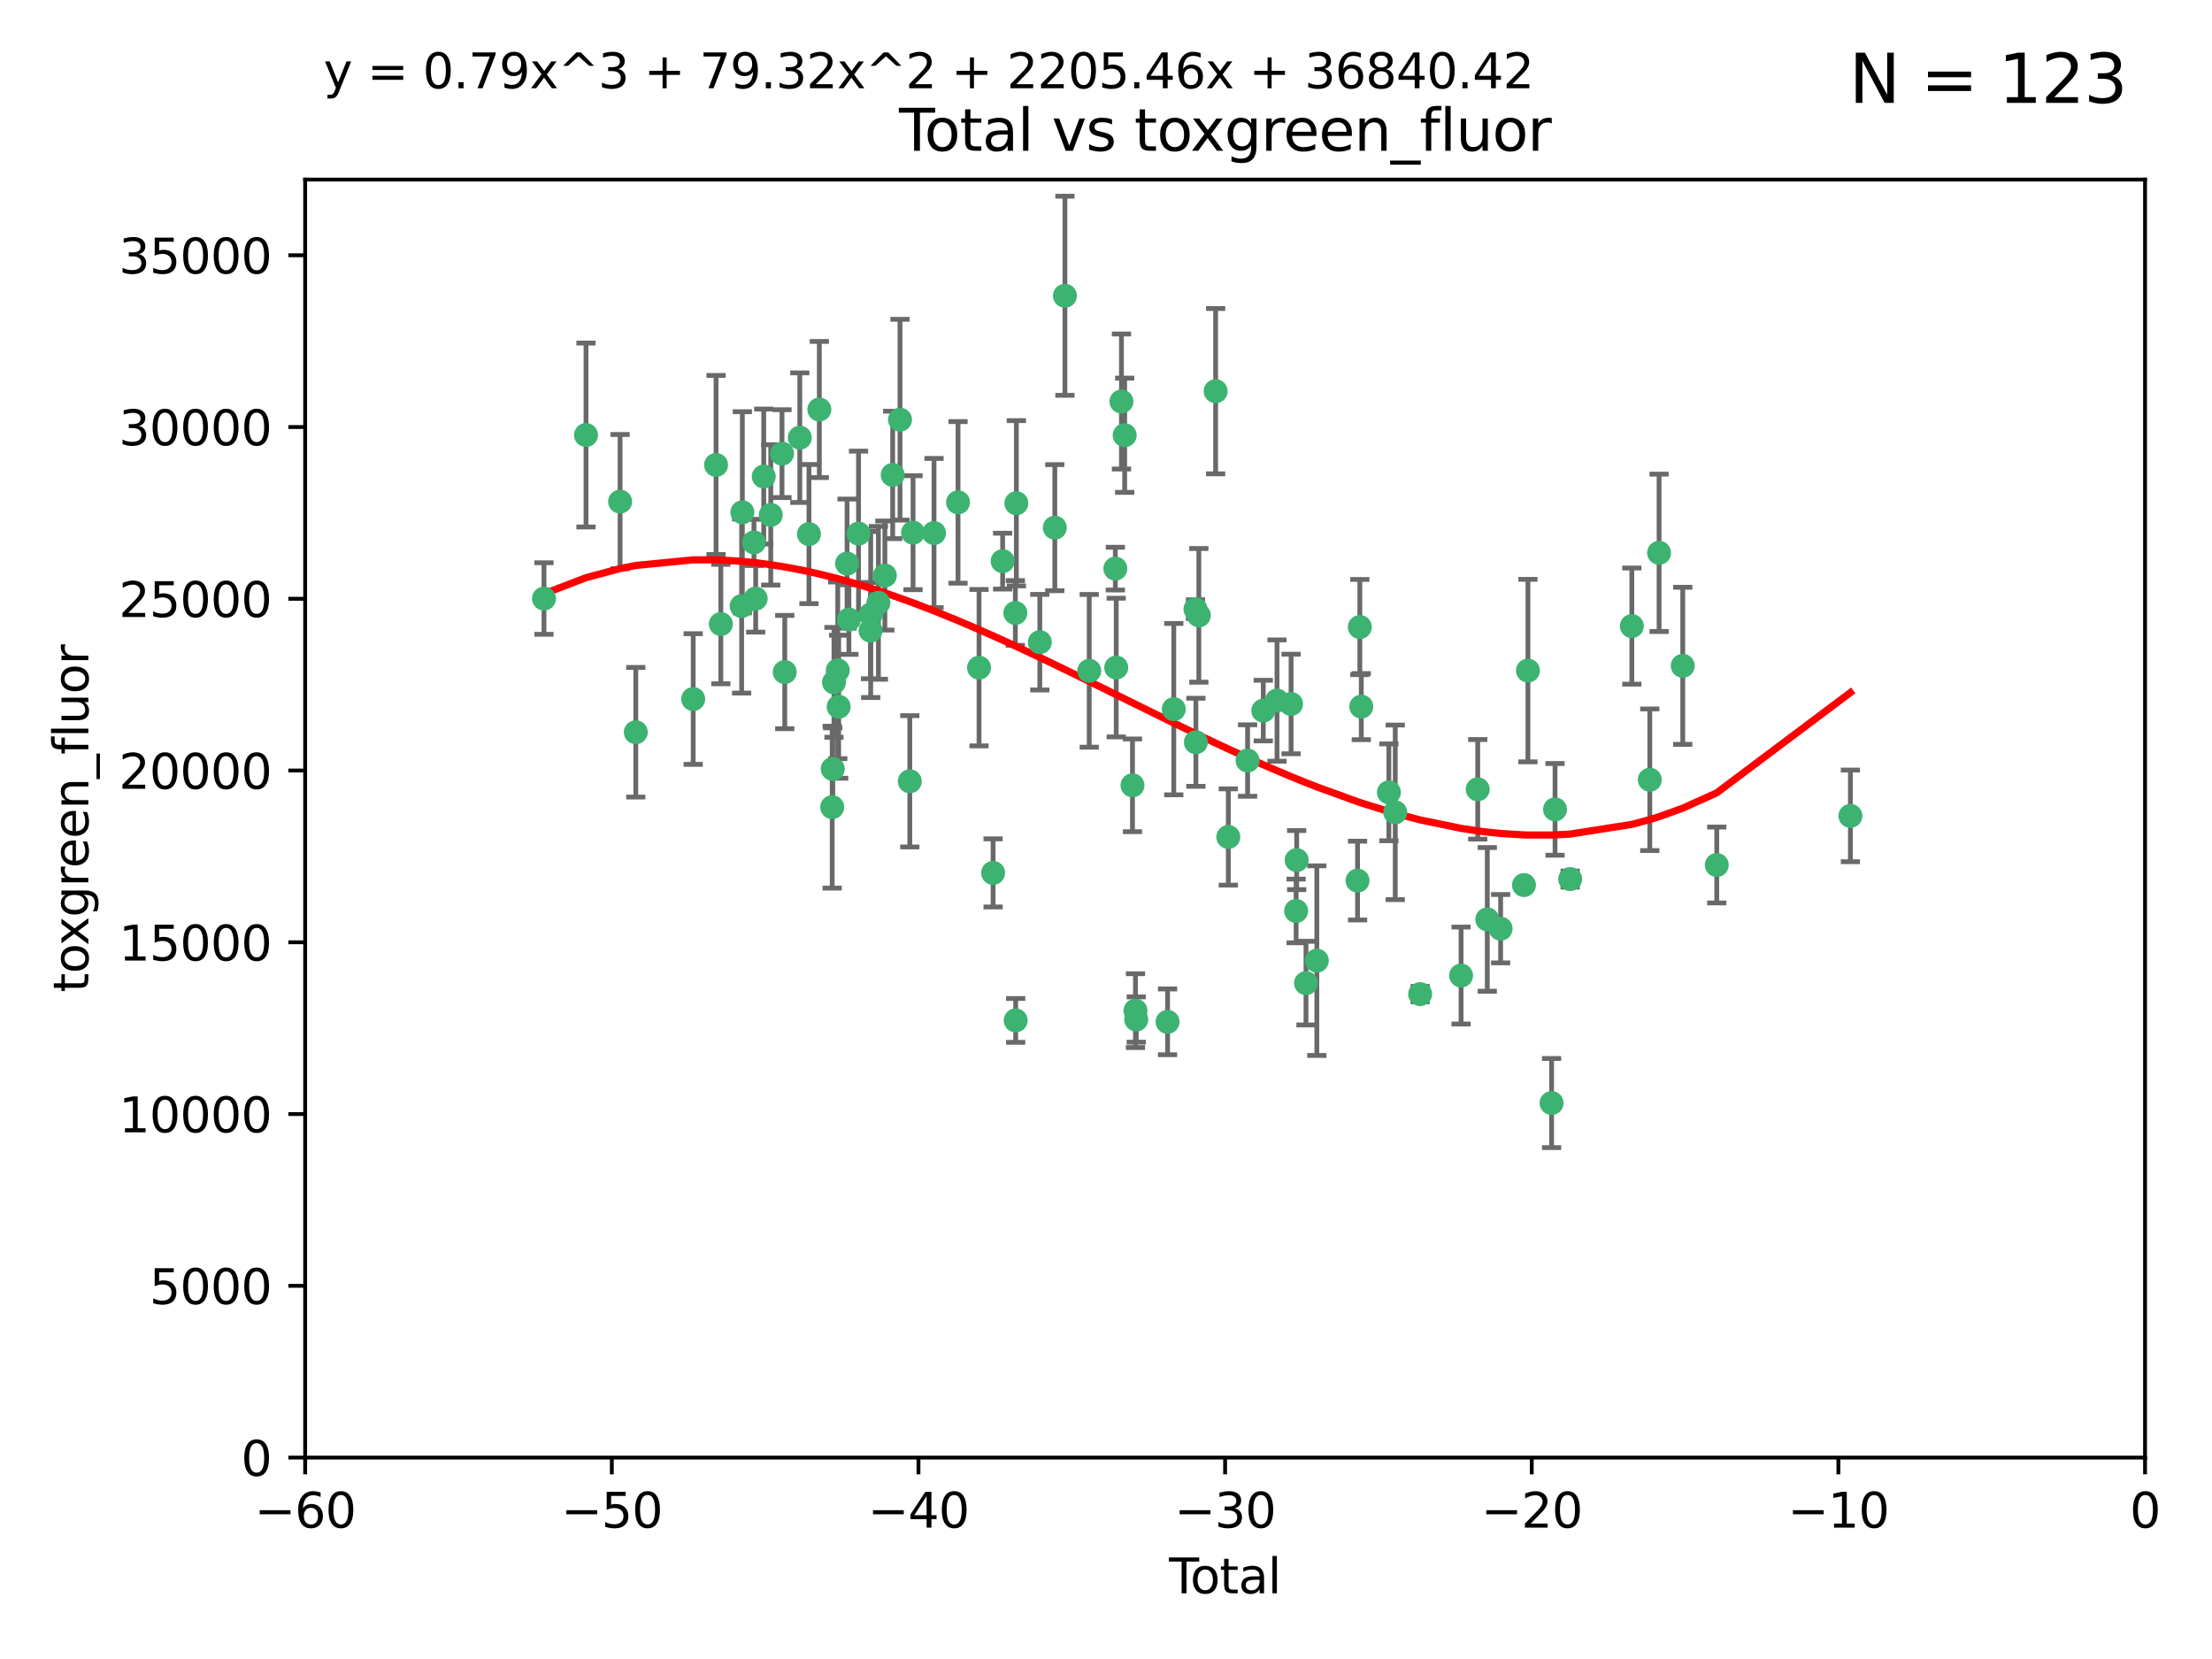 <?xml version="1.0" encoding="utf-8" standalone="no"?>
<!DOCTYPE svg PUBLIC "-//W3C//DTD SVG 1.1//EN"
  "http://www.w3.org/Graphics/SVG/1.1/DTD/svg11.dtd">
<svg xmlns:xlink="http://www.w3.org/1999/xlink" width="460.8pt" height="345.6pt" viewBox="0 0 460.8 345.6" xmlns="http://www.w3.org/2000/svg" version="1.1">
 <defs>
  <style type="text/css">*{stroke-linejoin: round; stroke-linecap: butt}</style>
 </defs>
 <g id="figure_1">
  <g id="patch_1">
   <path d="M 0 345.6 
L 460.8 345.6 
L 460.8 0 
L 0 0 
z
" style="fill: #ffffff"/>
  </g>
  <g id="axes_1">
   <g id="patch_2">
    <path d="M 63.571 303.64 
L 446.85 303.64 
L 446.85 37.411 
L 63.571 37.411 
z
" style="fill: #ffffff"/>
   </g>
   <g id="PathCollection_1">
    <defs>
     <path id="m8761ecec84" d="M 0 1.118 
C 0.297 1.118 0.581 1 0.791 0.791 
C 1 0.581 1.118 0.297 1.118 0 
C 1.118 -0.297 1 -0.581 0.791 -0.791 
C 0.581 -1 0.297 -1.118 0 -1.118 
C -0.297 -1.118 -0.581 -1 -0.791 -0.791 
C -1 -0.581 -1.118 -0.297 -1.118 0 
C -1.118 0.297 -1 0.581 -0.791 0.791 
C -0.581 1 -0.297 1.118 0 1.118 
z
" style="stroke: #3cb371"/>
    </defs>
    <g clip-path="url(#pc8f1073038)">
     <use xlink:href="#m8761ecec84" x="113.324" y="124.69" style="fill: #3cb371; stroke: #3cb371"/>
     <use xlink:href="#m8761ecec84" x="122.075" y="90.623" style="fill: #3cb371; stroke: #3cb371"/>
     <use xlink:href="#m8761ecec84" x="129.178" y="104.496" style="fill: #3cb371; stroke: #3cb371"/>
     <use xlink:href="#m8761ecec84" x="132.448" y="152.536" style="fill: #3cb371; stroke: #3cb371"/>
     <use xlink:href="#m8761ecec84" x="144.404" y="145.62" style="fill: #3cb371; stroke: #3cb371"/>
     <use xlink:href="#m8761ecec84" x="149.169" y="96.857" style="fill: #3cb371; stroke: #3cb371"/>
     <use xlink:href="#m8761ecec84" x="150.166" y="130.005" style="fill: #3cb371; stroke: #3cb371"/>
     <use xlink:href="#m8761ecec84" x="154.499" y="126.253" style="fill: #3cb371; stroke: #3cb371"/>
     <use xlink:href="#m8761ecec84" x="154.646" y="106.718" style="fill: #3cb371; stroke: #3cb371"/>
     <use xlink:href="#m8761ecec84" x="157.063" y="112.994" style="fill: #3cb371; stroke: #3cb371"/>
     <use xlink:href="#m8761ecec84" x="157.422" y="124.689" style="fill: #3cb371; stroke: #3cb371"/>
     <use xlink:href="#m8761ecec84" x="159.1" y="99.267" style="fill: #3cb371; stroke: #3cb371"/>
     <use xlink:href="#m8761ecec84" x="160.565" y="107.264" style="fill: #3cb371; stroke: #3cb371"/>
     <use xlink:href="#m8761ecec84" x="162.908" y="94.5" style="fill: #3cb371; stroke: #3cb371"/>
     <use xlink:href="#m8761ecec84" x="163.479" y="139.999" style="fill: #3cb371; stroke: #3cb371"/>
     <use xlink:href="#m8761ecec84" x="166.614" y="91.178" style="fill: #3cb371; stroke: #3cb371"/>
     <use xlink:href="#m8761ecec84" x="168.522" y="111.261" style="fill: #3cb371; stroke: #3cb371"/>
     <use xlink:href="#m8761ecec84" x="170.683" y="85.309" style="fill: #3cb371; stroke: #3cb371"/>
     <use xlink:href="#m8761ecec84" x="173.36" y="168.143" style="fill: #3cb371; stroke: #3cb371"/>
     <use xlink:href="#m8761ecec84" x="173.478" y="160.173" style="fill: #3cb371; stroke: #3cb371"/>
     <use xlink:href="#m8761ecec84" x="173.733" y="142.145" style="fill: #3cb371; stroke: #3cb371"/>
     <use xlink:href="#m8761ecec84" x="174.52" y="139.64" style="fill: #3cb371; stroke: #3cb371"/>
     <use xlink:href="#m8761ecec84" x="174.71" y="147.225" style="fill: #3cb371; stroke: #3cb371"/>
     <use xlink:href="#m8761ecec84" x="176.46" y="117.402" style="fill: #3cb371; stroke: #3cb371"/>
     <use xlink:href="#m8761ecec84" x="176.84" y="129.063" style="fill: #3cb371; stroke: #3cb371"/>
     <use xlink:href="#m8761ecec84" x="178.846" y="111.157" style="fill: #3cb371; stroke: #3cb371"/>
     <use xlink:href="#m8761ecec84" x="181.35" y="131.368" style="fill: #3cb371; stroke: #3cb371"/>
     <use xlink:href="#m8761ecec84" x="181.385" y="128.013" style="fill: #3cb371; stroke: #3cb371"/>
     <use xlink:href="#m8761ecec84" x="182.989" y="125.579" style="fill: #3cb371; stroke: #3cb371"/>
     <use xlink:href="#m8761ecec84" x="184.332" y="119.895" style="fill: #3cb371; stroke: #3cb371"/>
     <use xlink:href="#m8761ecec84" x="185.963" y="98.934" style="fill: #3cb371; stroke: #3cb371"/>
     <use xlink:href="#m8761ecec84" x="187.487" y="87.434" style="fill: #3cb371; stroke: #3cb371"/>
     <use xlink:href="#m8761ecec84" x="189.528" y="162.759" style="fill: #3cb371; stroke: #3cb371"/>
     <use xlink:href="#m8761ecec84" x="190.203" y="110.968" style="fill: #3cb371; stroke: #3cb371"/>
     <use xlink:href="#m8761ecec84" x="194.574" y="111.045" style="fill: #3cb371; stroke: #3cb371"/>
     <use xlink:href="#m8761ecec84" x="199.574" y="104.651" style="fill: #3cb371; stroke: #3cb371"/>
     <use xlink:href="#m8761ecec84" x="203.952" y="139.091" style="fill: #3cb371; stroke: #3cb371"/>
     <use xlink:href="#m8761ecec84" x="206.88" y="181.839" style="fill: #3cb371; stroke: #3cb371"/>
     <use xlink:href="#m8761ecec84" x="208.867" y="116.895" style="fill: #3cb371; stroke: #3cb371"/>
     <use xlink:href="#m8761ecec84" x="211.515" y="127.696" style="fill: #3cb371; stroke: #3cb371"/>
     <use xlink:href="#m8761ecec84" x="211.585" y="212.57" style="fill: #3cb371; stroke: #3cb371"/>
     <use xlink:href="#m8761ecec84" x="211.723" y="104.837" style="fill: #3cb371; stroke: #3cb371"/>
     <use xlink:href="#m8761ecec84" x="216.611" y="133.777" style="fill: #3cb371; stroke: #3cb371"/>
     <use xlink:href="#m8761ecec84" x="219.736" y="109.922" style="fill: #3cb371; stroke: #3cb371"/>
     <use xlink:href="#m8761ecec84" x="221.844" y="61.614" style="fill: #3cb371; stroke: #3cb371"/>
     <use xlink:href="#m8761ecec84" x="226.906" y="139.744" style="fill: #3cb371; stroke: #3cb371"/>
     <use xlink:href="#m8761ecec84" x="232.345" y="118.457" style="fill: #3cb371; stroke: #3cb371"/>
     <use xlink:href="#m8761ecec84" x="232.53" y="139.063" style="fill: #3cb371; stroke: #3cb371"/>
     <use xlink:href="#m8761ecec84" x="233.617" y="83.639" style="fill: #3cb371; stroke: #3cb371"/>
     <use xlink:href="#m8761ecec84" x="234.291" y="90.667" style="fill: #3cb371; stroke: #3cb371"/>
     <use xlink:href="#m8761ecec84" x="235.917" y="163.599" style="fill: #3cb371; stroke: #3cb371"/>
     <use xlink:href="#m8761ecec84" x="236.539" y="210.534" style="fill: #3cb371; stroke: #3cb371"/>
     <use xlink:href="#m8761ecec84" x="236.699" y="212.385" style="fill: #3cb371; stroke: #3cb371"/>
     <use xlink:href="#m8761ecec84" x="243.225" y="212.869" style="fill: #3cb371; stroke: #3cb371"/>
     <use xlink:href="#m8761ecec84" x="244.521" y="147.727" style="fill: #3cb371; stroke: #3cb371"/>
     <use xlink:href="#m8761ecec84" x="249.037" y="126.902" style="fill: #3cb371; stroke: #3cb371"/>
     <use xlink:href="#m8761ecec84" x="249.123" y="154.63" style="fill: #3cb371; stroke: #3cb371"/>
     <use xlink:href="#m8761ecec84" x="249.741" y="128.187" style="fill: #3cb371; stroke: #3cb371"/>
     <use xlink:href="#m8761ecec84" x="253.24" y="81.492" style="fill: #3cb371; stroke: #3cb371"/>
     <use xlink:href="#m8761ecec84" x="255.878" y="174.36" style="fill: #3cb371; stroke: #3cb371"/>
     <use xlink:href="#m8761ecec84" x="259.897" y="158.432" style="fill: #3cb371; stroke: #3cb371"/>
     <use xlink:href="#m8761ecec84" x="263.163" y="148.029" style="fill: #3cb371; stroke: #3cb371"/>
     <use xlink:href="#m8761ecec84" x="266.022" y="145.94" style="fill: #3cb371; stroke: #3cb371"/>
     <use xlink:href="#m8761ecec84" x="268.956" y="146.651" style="fill: #3cb371; stroke: #3cb371"/>
     <use xlink:href="#m8761ecec84" x="270.008" y="189.768" style="fill: #3cb371; stroke: #3cb371"/>
     <use xlink:href="#m8761ecec84" x="270.123" y="179.173" style="fill: #3cb371; stroke: #3cb371"/>
     <use xlink:href="#m8761ecec84" x="272.061" y="204.805" style="fill: #3cb371; stroke: #3cb371"/>
     <use xlink:href="#m8761ecec84" x="274.32" y="200.119" style="fill: #3cb371; stroke: #3cb371"/>
     <use xlink:href="#m8761ecec84" x="282.804" y="183.443" style="fill: #3cb371; stroke: #3cb371"/>
     <use xlink:href="#m8761ecec84" x="283.277" y="130.623" style="fill: #3cb371; stroke: #3cb371"/>
     <use xlink:href="#m8761ecec84" x="283.58" y="147.201" style="fill: #3cb371; stroke: #3cb371"/>
     <use xlink:href="#m8761ecec84" x="289.329" y="165.057" style="fill: #3cb371; stroke: #3cb371"/>
     <use xlink:href="#m8761ecec84" x="290.656" y="169.223" style="fill: #3cb371; stroke: #3cb371"/>
     <use xlink:href="#m8761ecec84" x="295.844" y="207.089" style="fill: #3cb371; stroke: #3cb371"/>
     <use xlink:href="#m8761ecec84" x="304.369" y="203.222" style="fill: #3cb371; stroke: #3cb371"/>
     <use xlink:href="#m8761ecec84" x="307.838" y="164.427" style="fill: #3cb371; stroke: #3cb371"/>
     <use xlink:href="#m8761ecec84" x="309.83" y="191.526" style="fill: #3cb371; stroke: #3cb371"/>
     <use xlink:href="#m8761ecec84" x="312.607" y="193.465" style="fill: #3cb371; stroke: #3cb371"/>
     <use xlink:href="#m8761ecec84" x="317.472" y="184.376" style="fill: #3cb371; stroke: #3cb371"/>
     <use xlink:href="#m8761ecec84" x="318.296" y="139.694" style="fill: #3cb371; stroke: #3cb371"/>
     <use xlink:href="#m8761ecec84" x="323.223" y="229.784" style="fill: #3cb371; stroke: #3cb371"/>
     <use xlink:href="#m8761ecec84" x="323.943" y="168.609" style="fill: #3cb371; stroke: #3cb371"/>
     <use xlink:href="#m8761ecec84" x="327.096" y="183.129" style="fill: #3cb371; stroke: #3cb371"/>
     <use xlink:href="#m8761ecec84" x="339.94" y="130.423" style="fill: #3cb371; stroke: #3cb371"/>
     <use xlink:href="#m8761ecec84" x="343.683" y="162.431" style="fill: #3cb371; stroke: #3cb371"/>
     <use xlink:href="#m8761ecec84" x="345.618" y="115.163" style="fill: #3cb371; stroke: #3cb371"/>
     <use xlink:href="#m8761ecec84" x="350.548" y="138.702" style="fill: #3cb371; stroke: #3cb371"/>
     <use xlink:href="#m8761ecec84" x="357.632" y="180.193" style="fill: #3cb371; stroke: #3cb371"/>
     <use xlink:href="#m8761ecec84" x="385.474" y="169.96" style="fill: #3cb371; stroke: #3cb371"/>
    </g>
   </g>
   <g id="matplotlib.axis_1">
    <g id="xtick_1">
     <g id="line2d_1">
      <defs>
       <path id="mbfdd06a971" d="M 0 0 
L 0 3.5 
" style="stroke: #000000; stroke-width: 0.8"/>
      </defs>
      <g>
       <use xlink:href="#mbfdd06a971" x="63.571" y="303.64" style="stroke: #000000; stroke-width: 0.8"/>
      </g>
     </g>
     <g id="text_1">
      <!-- −60 -->
      <g transform="translate(53.019 318.238)scale(0.1 -0.1)">
       <defs>
        <path id="DejaVuSans-2212" d="M 678 2272 
L 4684 2272 
L 4684 1741 
L 678 1741 
L 678 2272 
z
" transform="scale(0.016)"/>
        <path id="DejaVuSans-36" d="M 2113 2584 
Q 1688 2584 1439 2293 
Q 1191 2003 1191 1497 
Q 1191 994 1439 701 
Q 1688 409 2113 409 
Q 2538 409 2786 701 
Q 3034 994 3034 1497 
Q 3034 2003 2786 2293 
Q 2538 2584 2113 2584 
z
M 3366 4563 
L 3366 3988 
Q 3128 4100 2886 4159 
Q 2644 4219 2406 4219 
Q 1781 4219 1451 3797 
Q 1122 3375 1075 2522 
Q 1259 2794 1537 2939 
Q 1816 3084 2150 3084 
Q 2853 3084 3261 2657 
Q 3669 2231 3669 1497 
Q 3669 778 3244 343 
Q 2819 -91 2113 -91 
Q 1303 -91 875 529 
Q 447 1150 447 2328 
Q 447 3434 972 4092 
Q 1497 4750 2381 4750 
Q 2619 4750 2861 4703 
Q 3103 4656 3366 4563 
z
" transform="scale(0.016)"/>
        <path id="DejaVuSans-30" d="M 2034 4250 
Q 1547 4250 1301 3770 
Q 1056 3291 1056 2328 
Q 1056 1369 1301 889 
Q 1547 409 2034 409 
Q 2525 409 2770 889 
Q 3016 1369 3016 2328 
Q 3016 3291 2770 3770 
Q 2525 4250 2034 4250 
z
M 2034 4750 
Q 2819 4750 3233 4129 
Q 3647 3509 3647 2328 
Q 3647 1150 3233 529 
Q 2819 -91 2034 -91 
Q 1250 -91 836 529 
Q 422 1150 422 2328 
Q 422 3509 836 4129 
Q 1250 4750 2034 4750 
z
" transform="scale(0.016)"/>
       </defs>
       <use xlink:href="#DejaVuSans-2212"/>
       <use xlink:href="#DejaVuSans-36" x="83.789"/>
       <use xlink:href="#DejaVuSans-30" x="147.412"/>
      </g>
     </g>
    </g>
    <g id="xtick_2">
     <g id="line2d_2">
      <g>
       <use xlink:href="#mbfdd06a971" x="127.451" y="303.64" style="stroke: #000000; stroke-width: 0.8"/>
      </g>
     </g>
     <g id="text_2">
      <!-- −50 -->
      <g transform="translate(116.899 318.238)scale(0.1 -0.1)">
       <defs>
        <path id="DejaVuSans-35" d="M 691 4666 
L 3169 4666 
L 3169 4134 
L 1269 4134 
L 1269 2991 
Q 1406 3038 1543 3061 
Q 1681 3084 1819 3084 
Q 2600 3084 3056 2656 
Q 3513 2228 3513 1497 
Q 3513 744 3044 326 
Q 2575 -91 1722 -91 
Q 1428 -91 1123 -41 
Q 819 9 494 109 
L 494 744 
Q 775 591 1075 516 
Q 1375 441 1709 441 
Q 2250 441 2565 725 
Q 2881 1009 2881 1497 
Q 2881 1984 2565 2268 
Q 2250 2553 1709 2553 
Q 1456 2553 1204 2497 
Q 953 2441 691 2322 
L 691 4666 
z
" transform="scale(0.016)"/>
       </defs>
       <use xlink:href="#DejaVuSans-2212"/>
       <use xlink:href="#DejaVuSans-35" x="83.789"/>
       <use xlink:href="#DejaVuSans-30" x="147.412"/>
      </g>
     </g>
    </g>
    <g id="xtick_3">
     <g id="line2d_3">
      <g>
       <use xlink:href="#mbfdd06a971" x="191.331" y="303.64" style="stroke: #000000; stroke-width: 0.8"/>
      </g>
     </g>
     <g id="text_3">
      <!-- −40 -->
      <g transform="translate(180.778 318.238)scale(0.1 -0.1)">
       <defs>
        <path id="DejaVuSans-34" d="M 2419 4116 
L 825 1625 
L 2419 1625 
L 2419 4116 
z
M 2253 4666 
L 3047 4666 
L 3047 1625 
L 3713 1625 
L 3713 1100 
L 3047 1100 
L 3047 0 
L 2419 0 
L 2419 1100 
L 313 1100 
L 313 1709 
L 2253 4666 
z
" transform="scale(0.016)"/>
       </defs>
       <use xlink:href="#DejaVuSans-2212"/>
       <use xlink:href="#DejaVuSans-34" x="83.789"/>
       <use xlink:href="#DejaVuSans-30" x="147.412"/>
      </g>
     </g>
    </g>
    <g id="xtick_4">
     <g id="line2d_4">
      <g>
       <use xlink:href="#mbfdd06a971" x="255.211" y="303.64" style="stroke: #000000; stroke-width: 0.8"/>
      </g>
     </g>
     <g id="text_4">
      <!-- −30 -->
      <g transform="translate(244.658 318.238)scale(0.1 -0.1)">
       <defs>
        <path id="DejaVuSans-33" d="M 2597 2516 
Q 3050 2419 3304 2112 
Q 3559 1806 3559 1356 
Q 3559 666 3084 287 
Q 2609 -91 1734 -91 
Q 1441 -91 1130 -33 
Q 819 25 488 141 
L 488 750 
Q 750 597 1062 519 
Q 1375 441 1716 441 
Q 2309 441 2620 675 
Q 2931 909 2931 1356 
Q 2931 1769 2642 2001 
Q 2353 2234 1838 2234 
L 1294 2234 
L 1294 2753 
L 1863 2753 
Q 2328 2753 2575 2939 
Q 2822 3125 2822 3475 
Q 2822 3834 2567 4026 
Q 2313 4219 1838 4219 
Q 1578 4219 1281 4162 
Q 984 4106 628 3988 
L 628 4550 
Q 988 4650 1302 4700 
Q 1616 4750 1894 4750 
Q 2613 4750 3031 4423 
Q 3450 4097 3450 3541 
Q 3450 3153 3228 2886 
Q 3006 2619 2597 2516 
z
" transform="scale(0.016)"/>
       </defs>
       <use xlink:href="#DejaVuSans-2212"/>
       <use xlink:href="#DejaVuSans-33" x="83.789"/>
       <use xlink:href="#DejaVuSans-30" x="147.412"/>
      </g>
     </g>
    </g>
    <g id="xtick_5">
     <g id="line2d_5">
      <g>
       <use xlink:href="#mbfdd06a971" x="319.09" y="303.64" style="stroke: #000000; stroke-width: 0.8"/>
      </g>
     </g>
     <g id="text_5">
      <!-- −20 -->
      <g transform="translate(308.538 318.238)scale(0.1 -0.1)">
       <defs>
        <path id="DejaVuSans-32" d="M 1228 531 
L 3431 531 
L 3431 0 
L 469 0 
L 469 531 
Q 828 903 1448 1529 
Q 2069 2156 2228 2338 
Q 2531 2678 2651 2914 
Q 2772 3150 2772 3378 
Q 2772 3750 2511 3984 
Q 2250 4219 1831 4219 
Q 1534 4219 1204 4116 
Q 875 4013 500 3803 
L 500 4441 
Q 881 4594 1212 4672 
Q 1544 4750 1819 4750 
Q 2544 4750 2975 4387 
Q 3406 4025 3406 3419 
Q 3406 3131 3298 2873 
Q 3191 2616 2906 2266 
Q 2828 2175 2409 1742 
Q 1991 1309 1228 531 
z
" transform="scale(0.016)"/>
       </defs>
       <use xlink:href="#DejaVuSans-2212"/>
       <use xlink:href="#DejaVuSans-32" x="83.789"/>
       <use xlink:href="#DejaVuSans-30" x="147.412"/>
      </g>
     </g>
    </g>
    <g id="xtick_6">
     <g id="line2d_6">
      <g>
       <use xlink:href="#mbfdd06a971" x="382.97" y="303.64" style="stroke: #000000; stroke-width: 0.8"/>
      </g>
     </g>
     <g id="text_6">
      <!-- −10 -->
      <g transform="translate(372.418 318.238)scale(0.1 -0.1)">
       <defs>
        <path id="DejaVuSans-31" d="M 794 531 
L 1825 531 
L 1825 4091 
L 703 3866 
L 703 4441 
L 1819 4666 
L 2450 4666 
L 2450 531 
L 3481 531 
L 3481 0 
L 794 0 
L 794 531 
z
" transform="scale(0.016)"/>
       </defs>
       <use xlink:href="#DejaVuSans-2212"/>
       <use xlink:href="#DejaVuSans-31" x="83.789"/>
       <use xlink:href="#DejaVuSans-30" x="147.412"/>
      </g>
     </g>
    </g>
    <g id="xtick_7">
     <g id="line2d_7">
      <g>
       <use xlink:href="#mbfdd06a971" x="446.85" y="303.64" style="stroke: #000000; stroke-width: 0.8"/>
      </g>
     </g>
     <g id="text_7">
      <!-- 0 -->
      <g transform="translate(443.669 318.238)scale(0.1 -0.1)">
       <use xlink:href="#DejaVuSans-30"/>
      </g>
     </g>
    </g>
    <g id="text_8">
     <!-- Total -->
     <g transform="translate(243.534 331.917)scale(0.1 -0.1)">
      <defs>
       <path id="DejaVuSans-54" d="M -19 4666 
L 3928 4666 
L 3928 4134 
L 2272 4134 
L 2272 0 
L 1638 0 
L 1638 4134 
L -19 4134 
L -19 4666 
z
" transform="scale(0.016)"/>
       <path id="DejaVuSans-6f" d="M 1959 3097 
Q 1497 3097 1228 2736 
Q 959 2375 959 1747 
Q 959 1119 1226 758 
Q 1494 397 1959 397 
Q 2419 397 2687 759 
Q 2956 1122 2956 1747 
Q 2956 2369 2687 2733 
Q 2419 3097 1959 3097 
z
M 1959 3584 
Q 2709 3584 3137 3096 
Q 3566 2609 3566 1747 
Q 3566 888 3137 398 
Q 2709 -91 1959 -91 
Q 1206 -91 779 398 
Q 353 888 353 1747 
Q 353 2609 779 3096 
Q 1206 3584 1959 3584 
z
" transform="scale(0.016)"/>
       <path id="DejaVuSans-74" d="M 1172 4494 
L 1172 3500 
L 2356 3500 
L 2356 3053 
L 1172 3053 
L 1172 1153 
Q 1172 725 1289 603 
Q 1406 481 1766 481 
L 2356 481 
L 2356 0 
L 1766 0 
Q 1100 0 847 248 
Q 594 497 594 1153 
L 594 3053 
L 172 3053 
L 172 3500 
L 594 3500 
L 594 4494 
L 1172 4494 
z
" transform="scale(0.016)"/>
       <path id="DejaVuSans-61" d="M 2194 1759 
Q 1497 1759 1228 1600 
Q 959 1441 959 1056 
Q 959 750 1161 570 
Q 1363 391 1709 391 
Q 2188 391 2477 730 
Q 2766 1069 2766 1631 
L 2766 1759 
L 2194 1759 
z
M 3341 1997 
L 3341 0 
L 2766 0 
L 2766 531 
Q 2569 213 2275 61 
Q 1981 -91 1556 -91 
Q 1019 -91 701 211 
Q 384 513 384 1019 
Q 384 1609 779 1909 
Q 1175 2209 1959 2209 
L 2766 2209 
L 2766 2266 
Q 2766 2663 2505 2880 
Q 2244 3097 1772 3097 
Q 1472 3097 1187 3025 
Q 903 2953 641 2809 
L 641 3341 
Q 956 3463 1253 3523 
Q 1550 3584 1831 3584 
Q 2591 3584 2966 3190 
Q 3341 2797 3341 1997 
z
" transform="scale(0.016)"/>
       <path id="DejaVuSans-6c" d="M 603 4863 
L 1178 4863 
L 1178 0 
L 603 0 
L 603 4863 
z
" transform="scale(0.016)"/>
      </defs>
      <use xlink:href="#DejaVuSans-54"/>
      <use xlink:href="#DejaVuSans-6f" x="44.084"/>
      <use xlink:href="#DejaVuSans-74" x="105.266"/>
      <use xlink:href="#DejaVuSans-61" x="144.475"/>
      <use xlink:href="#DejaVuSans-6c" x="205.754"/>
     </g>
    </g>
   </g>
   <g id="matplotlib.axis_2">
    <g id="ytick_1">
     <g id="line2d_8">
      <defs>
       <path id="m75cac811e9" d="M 0 0 
L -3.5 0 
" style="stroke: #000000; stroke-width: 0.8"/>
      </defs>
      <g>
       <use xlink:href="#m75cac811e9" x="63.571" y="303.64" style="stroke: #000000; stroke-width: 0.8"/>
      </g>
     </g>
     <g id="text_9">
      <!-- 0 -->
      <g transform="translate(50.209 307.439)scale(0.1 -0.1)">
       <use xlink:href="#DejaVuSans-30"/>
      </g>
     </g>
    </g>
    <g id="ytick_2">
     <g id="line2d_9">
      <g>
       <use xlink:href="#m75cac811e9" x="63.571" y="267.859" style="stroke: #000000; stroke-width: 0.8"/>
      </g>
     </g>
     <g id="text_10">
      <!-- 5000 -->
      <g transform="translate(31.121 271.658)scale(0.1 -0.1)">
       <use xlink:href="#DejaVuSans-35"/>
       <use xlink:href="#DejaVuSans-30" x="63.623"/>
       <use xlink:href="#DejaVuSans-30" x="127.246"/>
       <use xlink:href="#DejaVuSans-30" x="190.869"/>
      </g>
     </g>
    </g>
    <g id="ytick_3">
     <g id="line2d_10">
      <g>
       <use xlink:href="#m75cac811e9" x="63.571" y="232.078" style="stroke: #000000; stroke-width: 0.8"/>
      </g>
     </g>
     <g id="text_11">
      <!-- 10000 -->
      <g transform="translate(24.759 235.878)scale(0.1 -0.1)">
       <use xlink:href="#DejaVuSans-31"/>
       <use xlink:href="#DejaVuSans-30" x="63.623"/>
       <use xlink:href="#DejaVuSans-30" x="127.246"/>
       <use xlink:href="#DejaVuSans-30" x="190.869"/>
       <use xlink:href="#DejaVuSans-30" x="254.492"/>
      </g>
     </g>
    </g>
    <g id="ytick_4">
     <g id="line2d_11">
      <g>
       <use xlink:href="#m75cac811e9" x="63.571" y="196.298" style="stroke: #000000; stroke-width: 0.8"/>
      </g>
     </g>
     <g id="text_12">
      <!-- 15000 -->
      <g transform="translate(24.759 200.097)scale(0.1 -0.1)">
       <use xlink:href="#DejaVuSans-31"/>
       <use xlink:href="#DejaVuSans-35" x="63.623"/>
       <use xlink:href="#DejaVuSans-30" x="127.246"/>
       <use xlink:href="#DejaVuSans-30" x="190.869"/>
       <use xlink:href="#DejaVuSans-30" x="254.492"/>
      </g>
     </g>
    </g>
    <g id="ytick_5">
     <g id="line2d_12">
      <g>
       <use xlink:href="#m75cac811e9" x="63.571" y="160.517" style="stroke: #000000; stroke-width: 0.8"/>
      </g>
     </g>
     <g id="text_13">
      <!-- 20000 -->
      <g transform="translate(24.759 164.316)scale(0.1 -0.1)">
       <use xlink:href="#DejaVuSans-32"/>
       <use xlink:href="#DejaVuSans-30" x="63.623"/>
       <use xlink:href="#DejaVuSans-30" x="127.246"/>
       <use xlink:href="#DejaVuSans-30" x="190.869"/>
       <use xlink:href="#DejaVuSans-30" x="254.492"/>
      </g>
     </g>
    </g>
    <g id="ytick_6">
     <g id="line2d_13">
      <g>
       <use xlink:href="#m75cac811e9" x="63.571" y="124.736" style="stroke: #000000; stroke-width: 0.8"/>
      </g>
     </g>
     <g id="text_14">
      <!-- 25000 -->
      <g transform="translate(24.759 128.535)scale(0.1 -0.1)">
       <use xlink:href="#DejaVuSans-32"/>
       <use xlink:href="#DejaVuSans-35" x="63.623"/>
       <use xlink:href="#DejaVuSans-30" x="127.246"/>
       <use xlink:href="#DejaVuSans-30" x="190.869"/>
       <use xlink:href="#DejaVuSans-30" x="254.492"/>
      </g>
     </g>
    </g>
    <g id="ytick_7">
     <g id="line2d_14">
      <g>
       <use xlink:href="#m75cac811e9" x="63.571" y="88.955" style="stroke: #000000; stroke-width: 0.8"/>
      </g>
     </g>
     <g id="text_15">
      <!-- 30000 -->
      <g transform="translate(24.759 92.754)scale(0.1 -0.1)">
       <use xlink:href="#DejaVuSans-33"/>
       <use xlink:href="#DejaVuSans-30" x="63.623"/>
       <use xlink:href="#DejaVuSans-30" x="127.246"/>
       <use xlink:href="#DejaVuSans-30" x="190.869"/>
       <use xlink:href="#DejaVuSans-30" x="254.492"/>
      </g>
     </g>
    </g>
    <g id="ytick_8">
     <g id="line2d_15">
      <g>
       <use xlink:href="#m75cac811e9" x="63.571" y="53.174" style="stroke: #000000; stroke-width: 0.8"/>
      </g>
     </g>
     <g id="text_16">
      <!-- 35000 -->
      <g transform="translate(24.759 56.974)scale(0.1 -0.1)">
       <use xlink:href="#DejaVuSans-33"/>
       <use xlink:href="#DejaVuSans-35" x="63.623"/>
       <use xlink:href="#DejaVuSans-30" x="127.246"/>
       <use xlink:href="#DejaVuSans-30" x="190.869"/>
       <use xlink:href="#DejaVuSans-30" x="254.492"/>
      </g>
     </g>
    </g>
    <g id="text_17">
     <!-- toxgreen_fluor -->
     <g transform="translate(18.401 206.72)rotate(-90)scale(0.1 -0.1)">
      <defs>
       <path id="DejaVuSans-78" d="M 3513 3500 
L 2247 1797 
L 3578 0 
L 2900 0 
L 1881 1375 
L 863 0 
L 184 0 
L 1544 1831 
L 300 3500 
L 978 3500 
L 1906 2253 
L 2834 3500 
L 3513 3500 
z
" transform="scale(0.016)"/>
       <path id="DejaVuSans-67" d="M 2906 1791 
Q 2906 2416 2648 2759 
Q 2391 3103 1925 3103 
Q 1463 3103 1205 2759 
Q 947 2416 947 1791 
Q 947 1169 1205 825 
Q 1463 481 1925 481 
Q 2391 481 2648 825 
Q 2906 1169 2906 1791 
z
M 3481 434 
Q 3481 -459 3084 -895 
Q 2688 -1331 1869 -1331 
Q 1566 -1331 1297 -1286 
Q 1028 -1241 775 -1147 
L 775 -588 
Q 1028 -725 1275 -790 
Q 1522 -856 1778 -856 
Q 2344 -856 2625 -561 
Q 2906 -266 2906 331 
L 2906 616 
Q 2728 306 2450 153 
Q 2172 0 1784 0 
Q 1141 0 747 490 
Q 353 981 353 1791 
Q 353 2603 747 3093 
Q 1141 3584 1784 3584 
Q 2172 3584 2450 3431 
Q 2728 3278 2906 2969 
L 2906 3500 
L 3481 3500 
L 3481 434 
z
" transform="scale(0.016)"/>
       <path id="DejaVuSans-72" d="M 2631 2963 
Q 2534 3019 2420 3045 
Q 2306 3072 2169 3072 
Q 1681 3072 1420 2755 
Q 1159 2438 1159 1844 
L 1159 0 
L 581 0 
L 581 3500 
L 1159 3500 
L 1159 2956 
Q 1341 3275 1631 3429 
Q 1922 3584 2338 3584 
Q 2397 3584 2469 3576 
Q 2541 3569 2628 3553 
L 2631 2963 
z
" transform="scale(0.016)"/>
       <path id="DejaVuSans-65" d="M 3597 1894 
L 3597 1613 
L 953 1613 
Q 991 1019 1311 708 
Q 1631 397 2203 397 
Q 2534 397 2845 478 
Q 3156 559 3463 722 
L 3463 178 
Q 3153 47 2828 -22 
Q 2503 -91 2169 -91 
Q 1331 -91 842 396 
Q 353 884 353 1716 
Q 353 2575 817 3079 
Q 1281 3584 2069 3584 
Q 2775 3584 3186 3129 
Q 3597 2675 3597 1894 
z
M 3022 2063 
Q 3016 2534 2758 2815 
Q 2500 3097 2075 3097 
Q 1594 3097 1305 2825 
Q 1016 2553 972 2059 
L 3022 2063 
z
" transform="scale(0.016)"/>
       <path id="DejaVuSans-6e" d="M 3513 2113 
L 3513 0 
L 2938 0 
L 2938 2094 
Q 2938 2591 2744 2837 
Q 2550 3084 2163 3084 
Q 1697 3084 1428 2787 
Q 1159 2491 1159 1978 
L 1159 0 
L 581 0 
L 581 3500 
L 1159 3500 
L 1159 2956 
Q 1366 3272 1645 3428 
Q 1925 3584 2291 3584 
Q 2894 3584 3203 3211 
Q 3513 2838 3513 2113 
z
" transform="scale(0.016)"/>
       <path id="DejaVuSans-5f" d="M 3263 -1063 
L 3263 -1509 
L -63 -1509 
L -63 -1063 
L 3263 -1063 
z
" transform="scale(0.016)"/>
       <path id="DejaVuSans-66" d="M 2375 4863 
L 2375 4384 
L 1825 4384 
Q 1516 4384 1395 4259 
Q 1275 4134 1275 3809 
L 1275 3500 
L 2222 3500 
L 2222 3053 
L 1275 3053 
L 1275 0 
L 697 0 
L 697 3053 
L 147 3053 
L 147 3500 
L 697 3500 
L 697 3744 
Q 697 4328 969 4595 
Q 1241 4863 1831 4863 
L 2375 4863 
z
" transform="scale(0.016)"/>
       <path id="DejaVuSans-75" d="M 544 1381 
L 544 3500 
L 1119 3500 
L 1119 1403 
Q 1119 906 1312 657 
Q 1506 409 1894 409 
Q 2359 409 2629 706 
Q 2900 1003 2900 1516 
L 2900 3500 
L 3475 3500 
L 3475 0 
L 2900 0 
L 2900 538 
Q 2691 219 2414 64 
Q 2138 -91 1772 -91 
Q 1169 -91 856 284 
Q 544 659 544 1381 
z
M 1991 3584 
L 1991 3584 
z
" transform="scale(0.016)"/>
      </defs>
      <use xlink:href="#DejaVuSans-74"/>
      <use xlink:href="#DejaVuSans-6f" x="39.209"/>
      <use xlink:href="#DejaVuSans-78" x="97.266"/>
      <use xlink:href="#DejaVuSans-67" x="156.445"/>
      <use xlink:href="#DejaVuSans-72" x="219.922"/>
      <use xlink:href="#DejaVuSans-65" x="258.785"/>
      <use xlink:href="#DejaVuSans-65" x="320.309"/>
      <use xlink:href="#DejaVuSans-6e" x="381.832"/>
      <use xlink:href="#DejaVuSans-5f" x="445.211"/>
      <use xlink:href="#DejaVuSans-66" x="495.211"/>
      <use xlink:href="#DejaVuSans-6c" x="530.416"/>
      <use xlink:href="#DejaVuSans-75" x="558.199"/>
      <use xlink:href="#DejaVuSans-6f" x="621.578"/>
      <use xlink:href="#DejaVuSans-72" x="682.76"/>
     </g>
    </g>
   </g>
   <g id="LineCollection_1">
    <path d="M 113.324 132.143 
L 113.324 117.237 
" clip-path="url(#pc8f1073038)" style="fill: none; stroke: #696969"/>
    <path d="M 122.075 109.781 
L 122.075 71.466 
" clip-path="url(#pc8f1073038)" style="fill: none; stroke: #696969"/>
    <path d="M 129.178 118.477 
L 129.178 90.515 
" clip-path="url(#pc8f1073038)" style="fill: none; stroke: #696969"/>
    <path d="M 132.448 166.039 
L 132.448 139.033 
" clip-path="url(#pc8f1073038)" style="fill: none; stroke: #696969"/>
    <path d="M 144.404 159.229 
L 144.404 132.011 
" clip-path="url(#pc8f1073038)" style="fill: none; stroke: #696969"/>
    <path d="M 149.169 115.505 
L 149.169 78.209 
" clip-path="url(#pc8f1073038)" style="fill: none; stroke: #696969"/>
    <path d="M 150.166 142.442 
L 150.166 117.567 
" clip-path="url(#pc8f1073038)" style="fill: none; stroke: #696969"/>
    <path d="M 154.499 144.376 
L 154.499 108.13 
" clip-path="url(#pc8f1073038)" style="fill: none; stroke: #696969"/>
    <path d="M 154.646 127.664 
L 154.646 85.772 
" clip-path="url(#pc8f1073038)" style="fill: none; stroke: #696969"/>
    <path d="M 157.063 117.812 
L 157.063 108.176 
" clip-path="url(#pc8f1073038)" style="fill: none; stroke: #696969"/>
    <path d="M 157.422 131.683 
L 157.422 117.696 
" clip-path="url(#pc8f1073038)" style="fill: none; stroke: #696969"/>
    <path d="M 159.1 113.322 
L 159.1 85.213 
" clip-path="url(#pc8f1073038)" style="fill: none; stroke: #696969"/>
    <path d="M 160.565 121.88 
L 160.565 92.647 
" clip-path="url(#pc8f1073038)" style="fill: none; stroke: #696969"/>
    <path d="M 162.908 103.651 
L 162.908 85.348 
" clip-path="url(#pc8f1073038)" style="fill: none; stroke: #696969"/>
    <path d="M 163.479 151.798 
L 163.479 128.2 
" clip-path="url(#pc8f1073038)" style="fill: none; stroke: #696969"/>
    <path d="M 166.614 104.675 
L 166.614 77.682 
" clip-path="url(#pc8f1073038)" style="fill: none; stroke: #696969"/>
    <path d="M 168.522 125.753 
L 168.522 96.768 
" clip-path="url(#pc8f1073038)" style="fill: none; stroke: #696969"/>
    <path d="M 170.683 99.491 
L 170.683 71.128 
" clip-path="url(#pc8f1073038)" style="fill: none; stroke: #696969"/>
    <path d="M 173.36 185.006 
L 173.36 151.281 
" clip-path="url(#pc8f1073038)" style="fill: none; stroke: #696969"/>
    <path d="M 173.478 168.723 
L 173.478 151.623 
" clip-path="url(#pc8f1073038)" style="fill: none; stroke: #696969"/>
    <path d="M 173.733 153.587 
L 173.733 130.704 
" clip-path="url(#pc8f1073038)" style="fill: none; stroke: #696969"/>
    <path d="M 174.52 158.046 
L 174.52 121.234 
" clip-path="url(#pc8f1073038)" style="fill: none; stroke: #696969"/>
    <path d="M 174.71 162.121 
L 174.71 132.33 
" clip-path="url(#pc8f1073038)" style="fill: none; stroke: #696969"/>
    <path d="M 176.46 130.841 
L 176.46 103.963 
" clip-path="url(#pc8f1073038)" style="fill: none; stroke: #696969"/>
    <path d="M 176.84 136.31 
L 176.84 121.816 
" clip-path="url(#pc8f1073038)" style="fill: none; stroke: #696969"/>
    <path d="M 178.846 128.336 
L 178.846 93.979 
" clip-path="url(#pc8f1073038)" style="fill: none; stroke: #696969"/>
    <path d="M 181.35 141.39 
L 181.35 121.347 
" clip-path="url(#pc8f1073038)" style="fill: none; stroke: #696969"/>
    <path d="M 181.385 145.305 
L 181.385 110.721 
" clip-path="url(#pc8f1073038)" style="fill: none; stroke: #696969"/>
    <path d="M 182.989 141.497 
L 182.989 109.662 
" clip-path="url(#pc8f1073038)" style="fill: none; stroke: #696969"/>
    <path d="M 184.332 131.252 
L 184.332 108.538 
" clip-path="url(#pc8f1073038)" style="fill: none; stroke: #696969"/>
    <path d="M 185.963 112.206 
L 185.963 85.663 
" clip-path="url(#pc8f1073038)" style="fill: none; stroke: #696969"/>
    <path d="M 187.487 108.351 
L 187.487 66.517 
" clip-path="url(#pc8f1073038)" style="fill: none; stroke: #696969"/>
    <path d="M 189.528 176.439 
L 189.528 149.08 
" clip-path="url(#pc8f1073038)" style="fill: none; stroke: #696969"/>
    <path d="M 190.203 122.844 
L 190.203 99.093 
" clip-path="url(#pc8f1073038)" style="fill: none; stroke: #696969"/>
    <path d="M 194.574 126.588 
L 194.574 95.502 
" clip-path="url(#pc8f1073038)" style="fill: none; stroke: #696969"/>
    <path d="M 199.574 121.481 
L 199.574 87.821 
" clip-path="url(#pc8f1073038)" style="fill: none; stroke: #696969"/>
    <path d="M 203.952 155.38 
L 203.952 122.802 
" clip-path="url(#pc8f1073038)" style="fill: none; stroke: #696969"/>
    <path d="M 206.88 188.932 
L 206.88 174.746 
" clip-path="url(#pc8f1073038)" style="fill: none; stroke: #696969"/>
    <path d="M 208.867 122.714 
L 208.867 111.075 
" clip-path="url(#pc8f1073038)" style="fill: none; stroke: #696969"/>
    <path d="M 211.515 134.441 
L 211.515 120.951 
" clip-path="url(#pc8f1073038)" style="fill: none; stroke: #696969"/>
    <path d="M 211.585 217.139 
L 211.585 208.002 
" clip-path="url(#pc8f1073038)" style="fill: none; stroke: #696969"/>
    <path d="M 211.723 122.048 
L 211.723 87.626 
" clip-path="url(#pc8f1073038)" style="fill: none; stroke: #696969"/>
    <path d="M 216.611 143.733 
L 216.611 123.822 
" clip-path="url(#pc8f1073038)" style="fill: none; stroke: #696969"/>
    <path d="M 219.736 123.06 
L 219.736 96.783 
" clip-path="url(#pc8f1073038)" style="fill: none; stroke: #696969"/>
    <path d="M 221.844 82.348 
L 221.844 40.879 
" clip-path="url(#pc8f1073038)" style="fill: none; stroke: #696969"/>
    <path d="M 226.906 155.653 
L 226.906 123.835 
" clip-path="url(#pc8f1073038)" style="fill: none; stroke: #696969"/>
    <path d="M 232.345 122.912 
L 232.345 114.001 
" clip-path="url(#pc8f1073038)" style="fill: none; stroke: #696969"/>
    <path d="M 232.53 153.504 
L 232.53 124.622 
" clip-path="url(#pc8f1073038)" style="fill: none; stroke: #696969"/>
    <path d="M 233.617 97.702 
L 233.617 69.575 
" clip-path="url(#pc8f1073038)" style="fill: none; stroke: #696969"/>
    <path d="M 234.291 102.568 
L 234.291 78.767 
" clip-path="url(#pc8f1073038)" style="fill: none; stroke: #696969"/>
    <path d="M 235.917 173.255 
L 235.917 153.942 
" clip-path="url(#pc8f1073038)" style="fill: none; stroke: #696969"/>
    <path d="M 236.539 218.223 
L 236.539 202.845 
" clip-path="url(#pc8f1073038)" style="fill: none; stroke: #696969"/>
    <path d="M 236.699 217.096 
L 236.699 207.674 
" clip-path="url(#pc8f1073038)" style="fill: none; stroke: #696969"/>
    <path d="M 243.225 219.717 
L 243.225 206.021 
" clip-path="url(#pc8f1073038)" style="fill: none; stroke: #696969"/>
    <path d="M 244.521 165.576 
L 244.521 129.878 
" clip-path="url(#pc8f1073038)" style="fill: none; stroke: #696969"/>
    <path d="M 249.037 128.865 
L 249.037 124.939 
" clip-path="url(#pc8f1073038)" style="fill: none; stroke: #696969"/>
    <path d="M 249.123 163.803 
L 249.123 145.457 
" clip-path="url(#pc8f1073038)" style="fill: none; stroke: #696969"/>
    <path d="M 249.741 142.109 
L 249.741 114.265 
" clip-path="url(#pc8f1073038)" style="fill: none; stroke: #696969"/>
    <path d="M 253.24 98.71 
L 253.24 64.274 
" clip-path="url(#pc8f1073038)" style="fill: none; stroke: #696969"/>
    <path d="M 255.878 184.389 
L 255.878 164.331 
" clip-path="url(#pc8f1073038)" style="fill: none; stroke: #696969"/>
    <path d="M 259.897 165.874 
L 259.897 150.99 
" clip-path="url(#pc8f1073038)" style="fill: none; stroke: #696969"/>
    <path d="M 263.163 154.342 
L 263.163 141.715 
" clip-path="url(#pc8f1073038)" style="fill: none; stroke: #696969"/>
    <path d="M 266.022 158.572 
L 266.022 133.308 
" clip-path="url(#pc8f1073038)" style="fill: none; stroke: #696969"/>
    <path d="M 268.956 157.023 
L 268.956 136.279 
" clip-path="url(#pc8f1073038)" style="fill: none; stroke: #696969"/>
    <path d="M 270.008 196.404 
L 270.008 183.133 
" clip-path="url(#pc8f1073038)" style="fill: none; stroke: #696969"/>
    <path d="M 270.123 185.329 
L 270.123 173.018 
" clip-path="url(#pc8f1073038)" style="fill: none; stroke: #696969"/>
    <path d="M 272.061 213.517 
L 272.061 196.093 
" clip-path="url(#pc8f1073038)" style="fill: none; stroke: #696969"/>
    <path d="M 274.32 219.869 
L 274.32 180.37 
" clip-path="url(#pc8f1073038)" style="fill: none; stroke: #696969"/>
    <path d="M 282.804 191.653 
L 282.804 175.233 
" clip-path="url(#pc8f1073038)" style="fill: none; stroke: #696969"/>
    <path d="M 283.277 140.536 
L 283.277 120.711 
" clip-path="url(#pc8f1073038)" style="fill: none; stroke: #696969"/>
    <path d="M 283.58 154.089 
L 283.58 140.313 
" clip-path="url(#pc8f1073038)" style="fill: none; stroke: #696969"/>
    <path d="M 289.329 175.144 
L 289.329 154.97 
" clip-path="url(#pc8f1073038)" style="fill: none; stroke: #696969"/>
    <path d="M 290.656 187.407 
L 290.656 151.039 
" clip-path="url(#pc8f1073038)" style="fill: none; stroke: #696969"/>
    <path d="M 295.844 208.689 
L 295.844 205.489 
" clip-path="url(#pc8f1073038)" style="fill: none; stroke: #696969"/>
    <path d="M 304.369 213.318 
L 304.369 193.126 
" clip-path="url(#pc8f1073038)" style="fill: none; stroke: #696969"/>
    <path d="M 307.838 174.8 
L 307.838 154.054 
" clip-path="url(#pc8f1073038)" style="fill: none; stroke: #696969"/>
    <path d="M 309.83 206.489 
L 309.83 176.563 
" clip-path="url(#pc8f1073038)" style="fill: none; stroke: #696969"/>
    <path d="M 312.607 200.584 
L 312.607 186.345 
" clip-path="url(#pc8f1073038)" style="fill: none; stroke: #696969"/>
    <path d="M 317.472 185.043 
L 317.472 183.709 
" clip-path="url(#pc8f1073038)" style="fill: none; stroke: #696969"/>
    <path d="M 318.296 158.704 
L 318.296 120.683 
" clip-path="url(#pc8f1073038)" style="fill: none; stroke: #696969"/>
    <path d="M 323.223 239.07 
L 323.223 220.499 
" clip-path="url(#pc8f1073038)" style="fill: none; stroke: #696969"/>
    <path d="M 323.943 178.161 
L 323.943 159.056 
" clip-path="url(#pc8f1073038)" style="fill: none; stroke: #696969"/>
    <path d="M 327.096 184.803 
L 327.096 181.455 
" clip-path="url(#pc8f1073038)" style="fill: none; stroke: #696969"/>
    <path d="M 339.94 142.521 
L 339.94 118.325 
" clip-path="url(#pc8f1073038)" style="fill: none; stroke: #696969"/>
    <path d="M 343.683 177.183 
L 343.683 147.679 
" clip-path="url(#pc8f1073038)" style="fill: none; stroke: #696969"/>
    <path d="M 345.618 131.554 
L 345.618 98.772 
" clip-path="url(#pc8f1073038)" style="fill: none; stroke: #696969"/>
    <path d="M 350.548 155.064 
L 350.548 122.34 
" clip-path="url(#pc8f1073038)" style="fill: none; stroke: #696969"/>
    <path d="M 357.632 188.096 
L 357.632 172.291 
" clip-path="url(#pc8f1073038)" style="fill: none; stroke: #696969"/>
    <path d="M 385.474 179.51 
L 385.474 160.41 
" clip-path="url(#pc8f1073038)" style="fill: none; stroke: #696969"/>
   </g>
   <g id="line2d_16">
    <defs>
     <path id="m2059b696ac" d="M 2 0 
L -2 -0 
" style="stroke: #696969"/>
    </defs>
    <g clip-path="url(#pc8f1073038)">
     <use xlink:href="#m2059b696ac" x="113.324" y="132.143" style="fill: #696969; stroke: #696969"/>
     <use xlink:href="#m2059b696ac" x="122.075" y="109.781" style="fill: #696969; stroke: #696969"/>
     <use xlink:href="#m2059b696ac" x="129.178" y="118.477" style="fill: #696969; stroke: #696969"/>
     <use xlink:href="#m2059b696ac" x="132.448" y="166.039" style="fill: #696969; stroke: #696969"/>
     <use xlink:href="#m2059b696ac" x="144.404" y="159.229" style="fill: #696969; stroke: #696969"/>
     <use xlink:href="#m2059b696ac" x="149.169" y="115.505" style="fill: #696969; stroke: #696969"/>
     <use xlink:href="#m2059b696ac" x="150.166" y="142.442" style="fill: #696969; stroke: #696969"/>
     <use xlink:href="#m2059b696ac" x="154.499" y="144.376" style="fill: #696969; stroke: #696969"/>
     <use xlink:href="#m2059b696ac" x="154.646" y="127.664" style="fill: #696969; stroke: #696969"/>
     <use xlink:href="#m2059b696ac" x="157.063" y="117.812" style="fill: #696969; stroke: #696969"/>
     <use xlink:href="#m2059b696ac" x="157.422" y="131.683" style="fill: #696969; stroke: #696969"/>
     <use xlink:href="#m2059b696ac" x="159.1" y="113.322" style="fill: #696969; stroke: #696969"/>
     <use xlink:href="#m2059b696ac" x="160.565" y="121.88" style="fill: #696969; stroke: #696969"/>
     <use xlink:href="#m2059b696ac" x="162.908" y="103.651" style="fill: #696969; stroke: #696969"/>
     <use xlink:href="#m2059b696ac" x="163.479" y="151.798" style="fill: #696969; stroke: #696969"/>
     <use xlink:href="#m2059b696ac" x="166.614" y="104.675" style="fill: #696969; stroke: #696969"/>
     <use xlink:href="#m2059b696ac" x="168.522" y="125.753" style="fill: #696969; stroke: #696969"/>
     <use xlink:href="#m2059b696ac" x="170.683" y="99.491" style="fill: #696969; stroke: #696969"/>
     <use xlink:href="#m2059b696ac" x="173.36" y="185.006" style="fill: #696969; stroke: #696969"/>
     <use xlink:href="#m2059b696ac" x="173.478" y="168.723" style="fill: #696969; stroke: #696969"/>
     <use xlink:href="#m2059b696ac" x="173.733" y="153.587" style="fill: #696969; stroke: #696969"/>
     <use xlink:href="#m2059b696ac" x="174.52" y="158.046" style="fill: #696969; stroke: #696969"/>
     <use xlink:href="#m2059b696ac" x="174.71" y="162.121" style="fill: #696969; stroke: #696969"/>
     <use xlink:href="#m2059b696ac" x="176.46" y="130.841" style="fill: #696969; stroke: #696969"/>
     <use xlink:href="#m2059b696ac" x="176.84" y="136.31" style="fill: #696969; stroke: #696969"/>
     <use xlink:href="#m2059b696ac" x="178.846" y="128.336" style="fill: #696969; stroke: #696969"/>
     <use xlink:href="#m2059b696ac" x="181.35" y="141.39" style="fill: #696969; stroke: #696969"/>
     <use xlink:href="#m2059b696ac" x="181.385" y="145.305" style="fill: #696969; stroke: #696969"/>
     <use xlink:href="#m2059b696ac" x="182.989" y="141.497" style="fill: #696969; stroke: #696969"/>
     <use xlink:href="#m2059b696ac" x="184.332" y="131.252" style="fill: #696969; stroke: #696969"/>
     <use xlink:href="#m2059b696ac" x="185.963" y="112.206" style="fill: #696969; stroke: #696969"/>
     <use xlink:href="#m2059b696ac" x="187.487" y="108.351" style="fill: #696969; stroke: #696969"/>
     <use xlink:href="#m2059b696ac" x="189.528" y="176.439" style="fill: #696969; stroke: #696969"/>
     <use xlink:href="#m2059b696ac" x="190.203" y="122.844" style="fill: #696969; stroke: #696969"/>
     <use xlink:href="#m2059b696ac" x="194.574" y="126.588" style="fill: #696969; stroke: #696969"/>
     <use xlink:href="#m2059b696ac" x="199.574" y="121.481" style="fill: #696969; stroke: #696969"/>
     <use xlink:href="#m2059b696ac" x="203.952" y="155.38" style="fill: #696969; stroke: #696969"/>
     <use xlink:href="#m2059b696ac" x="206.88" y="188.932" style="fill: #696969; stroke: #696969"/>
     <use xlink:href="#m2059b696ac" x="208.867" y="122.714" style="fill: #696969; stroke: #696969"/>
     <use xlink:href="#m2059b696ac" x="211.515" y="134.441" style="fill: #696969; stroke: #696969"/>
     <use xlink:href="#m2059b696ac" x="211.585" y="217.139" style="fill: #696969; stroke: #696969"/>
     <use xlink:href="#m2059b696ac" x="211.723" y="122.048" style="fill: #696969; stroke: #696969"/>
     <use xlink:href="#m2059b696ac" x="216.611" y="143.733" style="fill: #696969; stroke: #696969"/>
     <use xlink:href="#m2059b696ac" x="219.736" y="123.06" style="fill: #696969; stroke: #696969"/>
     <use xlink:href="#m2059b696ac" x="221.844" y="82.348" style="fill: #696969; stroke: #696969"/>
     <use xlink:href="#m2059b696ac" x="226.906" y="155.653" style="fill: #696969; stroke: #696969"/>
     <use xlink:href="#m2059b696ac" x="232.345" y="122.912" style="fill: #696969; stroke: #696969"/>
     <use xlink:href="#m2059b696ac" x="232.53" y="153.504" style="fill: #696969; stroke: #696969"/>
     <use xlink:href="#m2059b696ac" x="233.617" y="97.702" style="fill: #696969; stroke: #696969"/>
     <use xlink:href="#m2059b696ac" x="234.291" y="102.568" style="fill: #696969; stroke: #696969"/>
     <use xlink:href="#m2059b696ac" x="235.917" y="173.255" style="fill: #696969; stroke: #696969"/>
     <use xlink:href="#m2059b696ac" x="236.539" y="218.223" style="fill: #696969; stroke: #696969"/>
     <use xlink:href="#m2059b696ac" x="236.699" y="217.096" style="fill: #696969; stroke: #696969"/>
     <use xlink:href="#m2059b696ac" x="243.225" y="219.717" style="fill: #696969; stroke: #696969"/>
     <use xlink:href="#m2059b696ac" x="244.521" y="165.576" style="fill: #696969; stroke: #696969"/>
     <use xlink:href="#m2059b696ac" x="249.037" y="128.865" style="fill: #696969; stroke: #696969"/>
     <use xlink:href="#m2059b696ac" x="249.123" y="163.803" style="fill: #696969; stroke: #696969"/>
     <use xlink:href="#m2059b696ac" x="249.741" y="142.109" style="fill: #696969; stroke: #696969"/>
     <use xlink:href="#m2059b696ac" x="253.24" y="98.71" style="fill: #696969; stroke: #696969"/>
     <use xlink:href="#m2059b696ac" x="255.878" y="184.389" style="fill: #696969; stroke: #696969"/>
     <use xlink:href="#m2059b696ac" x="259.897" y="165.874" style="fill: #696969; stroke: #696969"/>
     <use xlink:href="#m2059b696ac" x="263.163" y="154.342" style="fill: #696969; stroke: #696969"/>
     <use xlink:href="#m2059b696ac" x="266.022" y="158.572" style="fill: #696969; stroke: #696969"/>
     <use xlink:href="#m2059b696ac" x="268.956" y="157.023" style="fill: #696969; stroke: #696969"/>
     <use xlink:href="#m2059b696ac" x="270.008" y="196.404" style="fill: #696969; stroke: #696969"/>
     <use xlink:href="#m2059b696ac" x="270.123" y="185.329" style="fill: #696969; stroke: #696969"/>
     <use xlink:href="#m2059b696ac" x="272.061" y="213.517" style="fill: #696969; stroke: #696969"/>
     <use xlink:href="#m2059b696ac" x="274.32" y="219.869" style="fill: #696969; stroke: #696969"/>
     <use xlink:href="#m2059b696ac" x="282.804" y="191.653" style="fill: #696969; stroke: #696969"/>
     <use xlink:href="#m2059b696ac" x="283.277" y="140.536" style="fill: #696969; stroke: #696969"/>
     <use xlink:href="#m2059b696ac" x="283.58" y="154.089" style="fill: #696969; stroke: #696969"/>
     <use xlink:href="#m2059b696ac" x="289.329" y="175.144" style="fill: #696969; stroke: #696969"/>
     <use xlink:href="#m2059b696ac" x="290.656" y="187.407" style="fill: #696969; stroke: #696969"/>
     <use xlink:href="#m2059b696ac" x="295.844" y="208.689" style="fill: #696969; stroke: #696969"/>
     <use xlink:href="#m2059b696ac" x="304.369" y="213.318" style="fill: #696969; stroke: #696969"/>
     <use xlink:href="#m2059b696ac" x="307.838" y="174.8" style="fill: #696969; stroke: #696969"/>
     <use xlink:href="#m2059b696ac" x="309.83" y="206.489" style="fill: #696969; stroke: #696969"/>
     <use xlink:href="#m2059b696ac" x="312.607" y="200.584" style="fill: #696969; stroke: #696969"/>
     <use xlink:href="#m2059b696ac" x="317.472" y="185.043" style="fill: #696969; stroke: #696969"/>
     <use xlink:href="#m2059b696ac" x="318.296" y="158.704" style="fill: #696969; stroke: #696969"/>
     <use xlink:href="#m2059b696ac" x="323.223" y="239.07" style="fill: #696969; stroke: #696969"/>
     <use xlink:href="#m2059b696ac" x="323.943" y="178.161" style="fill: #696969; stroke: #696969"/>
     <use xlink:href="#m2059b696ac" x="327.096" y="184.803" style="fill: #696969; stroke: #696969"/>
     <use xlink:href="#m2059b696ac" x="339.94" y="142.521" style="fill: #696969; stroke: #696969"/>
     <use xlink:href="#m2059b696ac" x="343.683" y="177.183" style="fill: #696969; stroke: #696969"/>
     <use xlink:href="#m2059b696ac" x="345.618" y="131.554" style="fill: #696969; stroke: #696969"/>
     <use xlink:href="#m2059b696ac" x="350.548" y="155.064" style="fill: #696969; stroke: #696969"/>
     <use xlink:href="#m2059b696ac" x="357.632" y="188.096" style="fill: #696969; stroke: #696969"/>
     <use xlink:href="#m2059b696ac" x="385.474" y="179.51" style="fill: #696969; stroke: #696969"/>
    </g>
   </g>
   <g id="line2d_17">
    <g clip-path="url(#pc8f1073038)">
     <use xlink:href="#m2059b696ac" x="113.324" y="117.237" style="fill: #696969; stroke: #696969"/>
     <use xlink:href="#m2059b696ac" x="122.075" y="71.466" style="fill: #696969; stroke: #696969"/>
     <use xlink:href="#m2059b696ac" x="129.178" y="90.515" style="fill: #696969; stroke: #696969"/>
     <use xlink:href="#m2059b696ac" x="132.448" y="139.033" style="fill: #696969; stroke: #696969"/>
     <use xlink:href="#m2059b696ac" x="144.404" y="132.011" style="fill: #696969; stroke: #696969"/>
     <use xlink:href="#m2059b696ac" x="149.169" y="78.209" style="fill: #696969; stroke: #696969"/>
     <use xlink:href="#m2059b696ac" x="150.166" y="117.567" style="fill: #696969; stroke: #696969"/>
     <use xlink:href="#m2059b696ac" x="154.499" y="108.13" style="fill: #696969; stroke: #696969"/>
     <use xlink:href="#m2059b696ac" x="154.646" y="85.772" style="fill: #696969; stroke: #696969"/>
     <use xlink:href="#m2059b696ac" x="157.063" y="108.176" style="fill: #696969; stroke: #696969"/>
     <use xlink:href="#m2059b696ac" x="157.422" y="117.696" style="fill: #696969; stroke: #696969"/>
     <use xlink:href="#m2059b696ac" x="159.1" y="85.213" style="fill: #696969; stroke: #696969"/>
     <use xlink:href="#m2059b696ac" x="160.565" y="92.647" style="fill: #696969; stroke: #696969"/>
     <use xlink:href="#m2059b696ac" x="162.908" y="85.348" style="fill: #696969; stroke: #696969"/>
     <use xlink:href="#m2059b696ac" x="163.479" y="128.2" style="fill: #696969; stroke: #696969"/>
     <use xlink:href="#m2059b696ac" x="166.614" y="77.682" style="fill: #696969; stroke: #696969"/>
     <use xlink:href="#m2059b696ac" x="168.522" y="96.768" style="fill: #696969; stroke: #696969"/>
     <use xlink:href="#m2059b696ac" x="170.683" y="71.128" style="fill: #696969; stroke: #696969"/>
     <use xlink:href="#m2059b696ac" x="173.36" y="151.281" style="fill: #696969; stroke: #696969"/>
     <use xlink:href="#m2059b696ac" x="173.478" y="151.623" style="fill: #696969; stroke: #696969"/>
     <use xlink:href="#m2059b696ac" x="173.733" y="130.704" style="fill: #696969; stroke: #696969"/>
     <use xlink:href="#m2059b696ac" x="174.52" y="121.234" style="fill: #696969; stroke: #696969"/>
     <use xlink:href="#m2059b696ac" x="174.71" y="132.33" style="fill: #696969; stroke: #696969"/>
     <use xlink:href="#m2059b696ac" x="176.46" y="103.963" style="fill: #696969; stroke: #696969"/>
     <use xlink:href="#m2059b696ac" x="176.84" y="121.816" style="fill: #696969; stroke: #696969"/>
     <use xlink:href="#m2059b696ac" x="178.846" y="93.979" style="fill: #696969; stroke: #696969"/>
     <use xlink:href="#m2059b696ac" x="181.35" y="121.347" style="fill: #696969; stroke: #696969"/>
     <use xlink:href="#m2059b696ac" x="181.385" y="110.721" style="fill: #696969; stroke: #696969"/>
     <use xlink:href="#m2059b696ac" x="182.989" y="109.662" style="fill: #696969; stroke: #696969"/>
     <use xlink:href="#m2059b696ac" x="184.332" y="108.538" style="fill: #696969; stroke: #696969"/>
     <use xlink:href="#m2059b696ac" x="185.963" y="85.663" style="fill: #696969; stroke: #696969"/>
     <use xlink:href="#m2059b696ac" x="187.487" y="66.517" style="fill: #696969; stroke: #696969"/>
     <use xlink:href="#m2059b696ac" x="189.528" y="149.08" style="fill: #696969; stroke: #696969"/>
     <use xlink:href="#m2059b696ac" x="190.203" y="99.093" style="fill: #696969; stroke: #696969"/>
     <use xlink:href="#m2059b696ac" x="194.574" y="95.502" style="fill: #696969; stroke: #696969"/>
     <use xlink:href="#m2059b696ac" x="199.574" y="87.821" style="fill: #696969; stroke: #696969"/>
     <use xlink:href="#m2059b696ac" x="203.952" y="122.802" style="fill: #696969; stroke: #696969"/>
     <use xlink:href="#m2059b696ac" x="206.88" y="174.746" style="fill: #696969; stroke: #696969"/>
     <use xlink:href="#m2059b696ac" x="208.867" y="111.075" style="fill: #696969; stroke: #696969"/>
     <use xlink:href="#m2059b696ac" x="211.515" y="120.951" style="fill: #696969; stroke: #696969"/>
     <use xlink:href="#m2059b696ac" x="211.585" y="208.002" style="fill: #696969; stroke: #696969"/>
     <use xlink:href="#m2059b696ac" x="211.723" y="87.626" style="fill: #696969; stroke: #696969"/>
     <use xlink:href="#m2059b696ac" x="216.611" y="123.822" style="fill: #696969; stroke: #696969"/>
     <use xlink:href="#m2059b696ac" x="219.736" y="96.783" style="fill: #696969; stroke: #696969"/>
     <use xlink:href="#m2059b696ac" x="221.844" y="40.879" style="fill: #696969; stroke: #696969"/>
     <use xlink:href="#m2059b696ac" x="226.906" y="123.835" style="fill: #696969; stroke: #696969"/>
     <use xlink:href="#m2059b696ac" x="232.345" y="114.001" style="fill: #696969; stroke: #696969"/>
     <use xlink:href="#m2059b696ac" x="232.53" y="124.622" style="fill: #696969; stroke: #696969"/>
     <use xlink:href="#m2059b696ac" x="233.617" y="69.575" style="fill: #696969; stroke: #696969"/>
     <use xlink:href="#m2059b696ac" x="234.291" y="78.767" style="fill: #696969; stroke: #696969"/>
     <use xlink:href="#m2059b696ac" x="235.917" y="153.942" style="fill: #696969; stroke: #696969"/>
     <use xlink:href="#m2059b696ac" x="236.539" y="202.845" style="fill: #696969; stroke: #696969"/>
     <use xlink:href="#m2059b696ac" x="236.699" y="207.674" style="fill: #696969; stroke: #696969"/>
     <use xlink:href="#m2059b696ac" x="243.225" y="206.021" style="fill: #696969; stroke: #696969"/>
     <use xlink:href="#m2059b696ac" x="244.521" y="129.878" style="fill: #696969; stroke: #696969"/>
     <use xlink:href="#m2059b696ac" x="249.037" y="124.939" style="fill: #696969; stroke: #696969"/>
     <use xlink:href="#m2059b696ac" x="249.123" y="145.457" style="fill: #696969; stroke: #696969"/>
     <use xlink:href="#m2059b696ac" x="249.741" y="114.265" style="fill: #696969; stroke: #696969"/>
     <use xlink:href="#m2059b696ac" x="253.24" y="64.274" style="fill: #696969; stroke: #696969"/>
     <use xlink:href="#m2059b696ac" x="255.878" y="164.331" style="fill: #696969; stroke: #696969"/>
     <use xlink:href="#m2059b696ac" x="259.897" y="150.99" style="fill: #696969; stroke: #696969"/>
     <use xlink:href="#m2059b696ac" x="263.163" y="141.715" style="fill: #696969; stroke: #696969"/>
     <use xlink:href="#m2059b696ac" x="266.022" y="133.308" style="fill: #696969; stroke: #696969"/>
     <use xlink:href="#m2059b696ac" x="268.956" y="136.279" style="fill: #696969; stroke: #696969"/>
     <use xlink:href="#m2059b696ac" x="270.008" y="183.133" style="fill: #696969; stroke: #696969"/>
     <use xlink:href="#m2059b696ac" x="270.123" y="173.018" style="fill: #696969; stroke: #696969"/>
     <use xlink:href="#m2059b696ac" x="272.061" y="196.093" style="fill: #696969; stroke: #696969"/>
     <use xlink:href="#m2059b696ac" x="274.32" y="180.37" style="fill: #696969; stroke: #696969"/>
     <use xlink:href="#m2059b696ac" x="282.804" y="175.233" style="fill: #696969; stroke: #696969"/>
     <use xlink:href="#m2059b696ac" x="283.277" y="120.711" style="fill: #696969; stroke: #696969"/>
     <use xlink:href="#m2059b696ac" x="283.58" y="140.313" style="fill: #696969; stroke: #696969"/>
     <use xlink:href="#m2059b696ac" x="289.329" y="154.97" style="fill: #696969; stroke: #696969"/>
     <use xlink:href="#m2059b696ac" x="290.656" y="151.039" style="fill: #696969; stroke: #696969"/>
     <use xlink:href="#m2059b696ac" x="295.844" y="205.489" style="fill: #696969; stroke: #696969"/>
     <use xlink:href="#m2059b696ac" x="304.369" y="193.126" style="fill: #696969; stroke: #696969"/>
     <use xlink:href="#m2059b696ac" x="307.838" y="154.054" style="fill: #696969; stroke: #696969"/>
     <use xlink:href="#m2059b696ac" x="309.83" y="176.563" style="fill: #696969; stroke: #696969"/>
     <use xlink:href="#m2059b696ac" x="312.607" y="186.345" style="fill: #696969; stroke: #696969"/>
     <use xlink:href="#m2059b696ac" x="317.472" y="183.709" style="fill: #696969; stroke: #696969"/>
     <use xlink:href="#m2059b696ac" x="318.296" y="120.683" style="fill: #696969; stroke: #696969"/>
     <use xlink:href="#m2059b696ac" x="323.223" y="220.499" style="fill: #696969; stroke: #696969"/>
     <use xlink:href="#m2059b696ac" x="323.943" y="159.056" style="fill: #696969; stroke: #696969"/>
     <use xlink:href="#m2059b696ac" x="327.096" y="181.455" style="fill: #696969; stroke: #696969"/>
     <use xlink:href="#m2059b696ac" x="339.94" y="118.325" style="fill: #696969; stroke: #696969"/>
     <use xlink:href="#m2059b696ac" x="343.683" y="147.679" style="fill: #696969; stroke: #696969"/>
     <use xlink:href="#m2059b696ac" x="345.618" y="98.772" style="fill: #696969; stroke: #696969"/>
     <use xlink:href="#m2059b696ac" x="350.548" y="122.34" style="fill: #696969; stroke: #696969"/>
     <use xlink:href="#m2059b696ac" x="357.632" y="172.291" style="fill: #696969; stroke: #696969"/>
     <use xlink:href="#m2059b696ac" x="385.474" y="160.41" style="fill: #696969; stroke: #696969"/>
    </g>
   </g>
   <g id="line2d_18">
    <path d="M 113.324 123.702 
L 122.075 120.344 
L 129.178 118.443 
L 132.448 117.801 
L 144.404 116.625 
L 149.169 116.633 
L 150.166 116.667 
L 154.499 116.938 
L 154.646 116.95 
L 157.063 117.19 
L 157.422 117.231 
L 159.1 117.438 
L 160.565 117.641 
L 162.908 118.008 
L 163.479 118.105 
L 166.614 118.691 
L 168.522 119.091 
L 170.683 119.58 
L 173.36 120.24 
L 173.478 120.27 
L 173.733 120.336 
L 174.52 120.543 
L 174.71 120.594 
L 176.46 121.074 
L 176.84 121.181 
L 178.846 121.764 
L 181.35 122.533 
L 181.385 122.544 
L 182.989 123.06 
L 184.332 123.505 
L 185.963 124.06 
L 187.487 124.595 
L 189.528 125.332 
L 190.203 125.581 
L 194.574 127.256 
L 199.574 129.29 
L 203.952 131.163 
L 206.88 132.458 
L 208.867 133.355 
L 211.515 134.568 
L 211.585 134.601 
L 211.723 134.665 
L 216.611 136.96 
L 219.736 138.456 
L 221.844 139.475 
L 226.906 141.949 
L 232.345 144.631 
L 232.53 144.723 
L 233.617 145.26 
L 234.291 145.594 
L 235.917 146.397 
L 236.539 146.704 
L 236.699 146.783 
L 243.225 149.992 
L 244.521 150.624 
L 249.037 152.806 
L 249.123 152.847 
L 249.741 153.143 
L 253.24 154.8 
L 255.878 156.03 
L 259.897 157.863 
L 263.163 159.312 
L 266.022 160.547 
L 268.956 161.779 
L 270.008 162.211 
L 270.123 162.258 
L 272.061 163.039 
L 274.32 163.926 
L 282.804 167.003 
L 283.277 167.162 
L 283.58 167.263 
L 289.329 169.059 
L 290.656 169.441 
L 295.844 170.804 
L 304.369 172.562 
L 307.838 173.089 
L 309.83 173.34 
L 312.607 173.624 
L 317.472 173.927 
L 318.296 173.954 
L 323.223 173.951 
L 323.943 173.928 
L 327.096 173.751 
L 339.94 171.737 
L 343.683 170.731 
L 345.618 170.134 
L 350.548 168.36 
L 357.632 165.159 
L 385.474 144.274 
" clip-path="url(#pc8f1073038)" style="fill: none; stroke: #ff0000; stroke-width: 1.5; stroke-linecap: square"/>
   </g>
   <g id="line2d_19">
    <defs>
     <path id="mfe40fc737d" d="M 0 2 
C 0.53 2 1.039 1.789 1.414 1.414 
C 1.789 1.039 2 0.53 2 0 
C 2 -0.53 1.789 -1.039 1.414 -1.414 
C 1.039 -1.789 0.53 -2 0 -2 
C -0.53 -2 -1.039 -1.789 -1.414 -1.414 
C -1.789 -1.039 -2 -0.53 -2 0 
C -2 0.53 -1.789 1.039 -1.414 1.414 
C -1.039 1.789 -0.53 2 0 2 
z
" style="stroke: #3cb371"/>
    </defs>
    <g clip-path="url(#pc8f1073038)">
     <use xlink:href="#mfe40fc737d" x="113.324" y="124.69" style="fill: #3cb371; stroke: #3cb371"/>
     <use xlink:href="#mfe40fc737d" x="122.075" y="90.623" style="fill: #3cb371; stroke: #3cb371"/>
     <use xlink:href="#mfe40fc737d" x="129.178" y="104.496" style="fill: #3cb371; stroke: #3cb371"/>
     <use xlink:href="#mfe40fc737d" x="132.448" y="152.536" style="fill: #3cb371; stroke: #3cb371"/>
     <use xlink:href="#mfe40fc737d" x="144.404" y="145.62" style="fill: #3cb371; stroke: #3cb371"/>
     <use xlink:href="#mfe40fc737d" x="149.169" y="96.857" style="fill: #3cb371; stroke: #3cb371"/>
     <use xlink:href="#mfe40fc737d" x="150.166" y="130.005" style="fill: #3cb371; stroke: #3cb371"/>
     <use xlink:href="#mfe40fc737d" x="154.499" y="126.253" style="fill: #3cb371; stroke: #3cb371"/>
     <use xlink:href="#mfe40fc737d" x="154.646" y="106.718" style="fill: #3cb371; stroke: #3cb371"/>
     <use xlink:href="#mfe40fc737d" x="157.063" y="112.994" style="fill: #3cb371; stroke: #3cb371"/>
     <use xlink:href="#mfe40fc737d" x="157.422" y="124.689" style="fill: #3cb371; stroke: #3cb371"/>
     <use xlink:href="#mfe40fc737d" x="159.1" y="99.267" style="fill: #3cb371; stroke: #3cb371"/>
     <use xlink:href="#mfe40fc737d" x="160.565" y="107.264" style="fill: #3cb371; stroke: #3cb371"/>
     <use xlink:href="#mfe40fc737d" x="162.908" y="94.5" style="fill: #3cb371; stroke: #3cb371"/>
     <use xlink:href="#mfe40fc737d" x="163.479" y="139.999" style="fill: #3cb371; stroke: #3cb371"/>
     <use xlink:href="#mfe40fc737d" x="166.614" y="91.178" style="fill: #3cb371; stroke: #3cb371"/>
     <use xlink:href="#mfe40fc737d" x="168.522" y="111.261" style="fill: #3cb371; stroke: #3cb371"/>
     <use xlink:href="#mfe40fc737d" x="170.683" y="85.309" style="fill: #3cb371; stroke: #3cb371"/>
     <use xlink:href="#mfe40fc737d" x="173.36" y="168.143" style="fill: #3cb371; stroke: #3cb371"/>
     <use xlink:href="#mfe40fc737d" x="173.478" y="160.173" style="fill: #3cb371; stroke: #3cb371"/>
     <use xlink:href="#mfe40fc737d" x="173.733" y="142.145" style="fill: #3cb371; stroke: #3cb371"/>
     <use xlink:href="#mfe40fc737d" x="174.52" y="139.64" style="fill: #3cb371; stroke: #3cb371"/>
     <use xlink:href="#mfe40fc737d" x="174.71" y="147.225" style="fill: #3cb371; stroke: #3cb371"/>
     <use xlink:href="#mfe40fc737d" x="176.46" y="117.402" style="fill: #3cb371; stroke: #3cb371"/>
     <use xlink:href="#mfe40fc737d" x="176.84" y="129.063" style="fill: #3cb371; stroke: #3cb371"/>
     <use xlink:href="#mfe40fc737d" x="178.846" y="111.157" style="fill: #3cb371; stroke: #3cb371"/>
     <use xlink:href="#mfe40fc737d" x="181.35" y="131.368" style="fill: #3cb371; stroke: #3cb371"/>
     <use xlink:href="#mfe40fc737d" x="181.385" y="128.013" style="fill: #3cb371; stroke: #3cb371"/>
     <use xlink:href="#mfe40fc737d" x="182.989" y="125.579" style="fill: #3cb371; stroke: #3cb371"/>
     <use xlink:href="#mfe40fc737d" x="184.332" y="119.895" style="fill: #3cb371; stroke: #3cb371"/>
     <use xlink:href="#mfe40fc737d" x="185.963" y="98.934" style="fill: #3cb371; stroke: #3cb371"/>
     <use xlink:href="#mfe40fc737d" x="187.487" y="87.434" style="fill: #3cb371; stroke: #3cb371"/>
     <use xlink:href="#mfe40fc737d" x="189.528" y="162.759" style="fill: #3cb371; stroke: #3cb371"/>
     <use xlink:href="#mfe40fc737d" x="190.203" y="110.968" style="fill: #3cb371; stroke: #3cb371"/>
     <use xlink:href="#mfe40fc737d" x="194.574" y="111.045" style="fill: #3cb371; stroke: #3cb371"/>
     <use xlink:href="#mfe40fc737d" x="199.574" y="104.651" style="fill: #3cb371; stroke: #3cb371"/>
     <use xlink:href="#mfe40fc737d" x="203.952" y="139.091" style="fill: #3cb371; stroke: #3cb371"/>
     <use xlink:href="#mfe40fc737d" x="206.88" y="181.839" style="fill: #3cb371; stroke: #3cb371"/>
     <use xlink:href="#mfe40fc737d" x="208.867" y="116.895" style="fill: #3cb371; stroke: #3cb371"/>
     <use xlink:href="#mfe40fc737d" x="211.515" y="127.696" style="fill: #3cb371; stroke: #3cb371"/>
     <use xlink:href="#mfe40fc737d" x="211.585" y="212.57" style="fill: #3cb371; stroke: #3cb371"/>
     <use xlink:href="#mfe40fc737d" x="211.723" y="104.837" style="fill: #3cb371; stroke: #3cb371"/>
     <use xlink:href="#mfe40fc737d" x="216.611" y="133.777" style="fill: #3cb371; stroke: #3cb371"/>
     <use xlink:href="#mfe40fc737d" x="219.736" y="109.922" style="fill: #3cb371; stroke: #3cb371"/>
     <use xlink:href="#mfe40fc737d" x="221.844" y="61.614" style="fill: #3cb371; stroke: #3cb371"/>
     <use xlink:href="#mfe40fc737d" x="226.906" y="139.744" style="fill: #3cb371; stroke: #3cb371"/>
     <use xlink:href="#mfe40fc737d" x="232.345" y="118.457" style="fill: #3cb371; stroke: #3cb371"/>
     <use xlink:href="#mfe40fc737d" x="232.53" y="139.063" style="fill: #3cb371; stroke: #3cb371"/>
     <use xlink:href="#mfe40fc737d" x="233.617" y="83.639" style="fill: #3cb371; stroke: #3cb371"/>
     <use xlink:href="#mfe40fc737d" x="234.291" y="90.667" style="fill: #3cb371; stroke: #3cb371"/>
     <use xlink:href="#mfe40fc737d" x="235.917" y="163.599" style="fill: #3cb371; stroke: #3cb371"/>
     <use xlink:href="#mfe40fc737d" x="236.539" y="210.534" style="fill: #3cb371; stroke: #3cb371"/>
     <use xlink:href="#mfe40fc737d" x="236.699" y="212.385" style="fill: #3cb371; stroke: #3cb371"/>
     <use xlink:href="#mfe40fc737d" x="243.225" y="212.869" style="fill: #3cb371; stroke: #3cb371"/>
     <use xlink:href="#mfe40fc737d" x="244.521" y="147.727" style="fill: #3cb371; stroke: #3cb371"/>
     <use xlink:href="#mfe40fc737d" x="249.037" y="126.902" style="fill: #3cb371; stroke: #3cb371"/>
     <use xlink:href="#mfe40fc737d" x="249.123" y="154.63" style="fill: #3cb371; stroke: #3cb371"/>
     <use xlink:href="#mfe40fc737d" x="249.741" y="128.187" style="fill: #3cb371; stroke: #3cb371"/>
     <use xlink:href="#mfe40fc737d" x="253.24" y="81.492" style="fill: #3cb371; stroke: #3cb371"/>
     <use xlink:href="#mfe40fc737d" x="255.878" y="174.36" style="fill: #3cb371; stroke: #3cb371"/>
     <use xlink:href="#mfe40fc737d" x="259.897" y="158.432" style="fill: #3cb371; stroke: #3cb371"/>
     <use xlink:href="#mfe40fc737d" x="263.163" y="148.029" style="fill: #3cb371; stroke: #3cb371"/>
     <use xlink:href="#mfe40fc737d" x="266.022" y="145.94" style="fill: #3cb371; stroke: #3cb371"/>
     <use xlink:href="#mfe40fc737d" x="268.956" y="146.651" style="fill: #3cb371; stroke: #3cb371"/>
     <use xlink:href="#mfe40fc737d" x="270.008" y="189.768" style="fill: #3cb371; stroke: #3cb371"/>
     <use xlink:href="#mfe40fc737d" x="270.123" y="179.173" style="fill: #3cb371; stroke: #3cb371"/>
     <use xlink:href="#mfe40fc737d" x="272.061" y="204.805" style="fill: #3cb371; stroke: #3cb371"/>
     <use xlink:href="#mfe40fc737d" x="274.32" y="200.119" style="fill: #3cb371; stroke: #3cb371"/>
     <use xlink:href="#mfe40fc737d" x="282.804" y="183.443" style="fill: #3cb371; stroke: #3cb371"/>
     <use xlink:href="#mfe40fc737d" x="283.277" y="130.623" style="fill: #3cb371; stroke: #3cb371"/>
     <use xlink:href="#mfe40fc737d" x="283.58" y="147.201" style="fill: #3cb371; stroke: #3cb371"/>
     <use xlink:href="#mfe40fc737d" x="289.329" y="165.057" style="fill: #3cb371; stroke: #3cb371"/>
     <use xlink:href="#mfe40fc737d" x="290.656" y="169.223" style="fill: #3cb371; stroke: #3cb371"/>
     <use xlink:href="#mfe40fc737d" x="295.844" y="207.089" style="fill: #3cb371; stroke: #3cb371"/>
     <use xlink:href="#mfe40fc737d" x="304.369" y="203.222" style="fill: #3cb371; stroke: #3cb371"/>
     <use xlink:href="#mfe40fc737d" x="307.838" y="164.427" style="fill: #3cb371; stroke: #3cb371"/>
     <use xlink:href="#mfe40fc737d" x="309.83" y="191.526" style="fill: #3cb371; stroke: #3cb371"/>
     <use xlink:href="#mfe40fc737d" x="312.607" y="193.465" style="fill: #3cb371; stroke: #3cb371"/>
     <use xlink:href="#mfe40fc737d" x="317.472" y="184.376" style="fill: #3cb371; stroke: #3cb371"/>
     <use xlink:href="#mfe40fc737d" x="318.296" y="139.694" style="fill: #3cb371; stroke: #3cb371"/>
     <use xlink:href="#mfe40fc737d" x="323.223" y="229.784" style="fill: #3cb371; stroke: #3cb371"/>
     <use xlink:href="#mfe40fc737d" x="323.943" y="168.609" style="fill: #3cb371; stroke: #3cb371"/>
     <use xlink:href="#mfe40fc737d" x="327.096" y="183.129" style="fill: #3cb371; stroke: #3cb371"/>
     <use xlink:href="#mfe40fc737d" x="339.94" y="130.423" style="fill: #3cb371; stroke: #3cb371"/>
     <use xlink:href="#mfe40fc737d" x="343.683" y="162.431" style="fill: #3cb371; stroke: #3cb371"/>
     <use xlink:href="#mfe40fc737d" x="345.618" y="115.163" style="fill: #3cb371; stroke: #3cb371"/>
     <use xlink:href="#mfe40fc737d" x="350.548" y="138.702" style="fill: #3cb371; stroke: #3cb371"/>
     <use xlink:href="#mfe40fc737d" x="357.632" y="180.193" style="fill: #3cb371; stroke: #3cb371"/>
     <use xlink:href="#mfe40fc737d" x="385.474" y="169.96" style="fill: #3cb371; stroke: #3cb371"/>
    </g>
   </g>
   <g id="patch_3">
    <path d="M 63.571 303.64 
L 63.571 37.411 
" style="fill: none; stroke: #000000; stroke-width: 0.8; stroke-linejoin: miter; stroke-linecap: square"/>
   </g>
   <g id="patch_4">
    <path d="M 446.85 303.64 
L 446.85 37.411 
" style="fill: none; stroke: #000000; stroke-width: 0.8; stroke-linejoin: miter; stroke-linecap: square"/>
   </g>
   <g id="patch_5">
    <path d="M 63.571 303.64 
L 446.85 303.64 
" style="fill: none; stroke: #000000; stroke-width: 0.8; stroke-linejoin: miter; stroke-linecap: square"/>
   </g>
   <g id="patch_6">
    <path d="M 63.571 37.411 
L 446.85 37.411 
" style="fill: none; stroke: #000000; stroke-width: 0.8; stroke-linejoin: miter; stroke-linecap: square"/>
   </g>
   <g id="text_18">
    <!-- N = 123 -->
    <g transform="translate(385.191 21.426)scale(0.14 -0.14)">
     <defs>
      <path id="DejaVuSans-4e" d="M 628 4666 
L 1478 4666 
L 3547 763 
L 3547 4666 
L 4159 4666 
L 4159 0 
L 3309 0 
L 1241 3903 
L 1241 0 
L 628 0 
L 628 4666 
z
" transform="scale(0.016)"/>
      <path id="DejaVuSans-20" transform="scale(0.016)"/>
      <path id="DejaVuSans-3d" d="M 678 2906 
L 4684 2906 
L 4684 2381 
L 678 2381 
L 678 2906 
z
M 678 1631 
L 4684 1631 
L 4684 1100 
L 678 1100 
L 678 1631 
z
" transform="scale(0.016)"/>
     </defs>
     <use xlink:href="#DejaVuSans-4e"/>
     <use xlink:href="#DejaVuSans-20" x="74.805"/>
     <use xlink:href="#DejaVuSans-3d" x="106.592"/>
     <use xlink:href="#DejaVuSans-20" x="190.381"/>
     <use xlink:href="#DejaVuSans-31" x="222.168"/>
     <use xlink:href="#DejaVuSans-32" x="285.791"/>
     <use xlink:href="#DejaVuSans-33" x="349.414"/>
    </g>
   </g>
   <g id="text_19">
    <!-- y = 0.79x^3 + 79.32x^2 + 2205.46x + 36840.42 -->
    <g transform="translate(67.404 18.387)scale(0.1 -0.1)">
     <defs>
      <path id="DejaVuSans-79" d="M 2059 -325 
Q 1816 -950 1584 -1140 
Q 1353 -1331 966 -1331 
L 506 -1331 
L 506 -850 
L 844 -850 
Q 1081 -850 1212 -737 
Q 1344 -625 1503 -206 
L 1606 56 
L 191 3500 
L 800 3500 
L 1894 763 
L 2988 3500 
L 3597 3500 
L 2059 -325 
z
" transform="scale(0.016)"/>
      <path id="DejaVuSans-2e" d="M 684 794 
L 1344 794 
L 1344 0 
L 684 0 
L 684 794 
z
" transform="scale(0.016)"/>
      <path id="DejaVuSans-37" d="M 525 4666 
L 3525 4666 
L 3525 4397 
L 1831 0 
L 1172 0 
L 2766 4134 
L 525 4134 
L 525 4666 
z
" transform="scale(0.016)"/>
      <path id="DejaVuSans-39" d="M 703 97 
L 703 672 
Q 941 559 1184 500 
Q 1428 441 1663 441 
Q 2288 441 2617 861 
Q 2947 1281 2994 2138 
Q 2813 1869 2534 1725 
Q 2256 1581 1919 1581 
Q 1219 1581 811 2004 
Q 403 2428 403 3163 
Q 403 3881 828 4315 
Q 1253 4750 1959 4750 
Q 2769 4750 3195 4129 
Q 3622 3509 3622 2328 
Q 3622 1225 3098 567 
Q 2575 -91 1691 -91 
Q 1453 -91 1209 -44 
Q 966 3 703 97 
z
M 1959 2075 
Q 2384 2075 2632 2365 
Q 2881 2656 2881 3163 
Q 2881 3666 2632 3958 
Q 2384 4250 1959 4250 
Q 1534 4250 1286 3958 
Q 1038 3666 1038 3163 
Q 1038 2656 1286 2365 
Q 1534 2075 1959 2075 
z
" transform="scale(0.016)"/>
      <path id="DejaVuSans-5e" d="M 2988 4666 
L 4684 2925 
L 4056 2925 
L 2681 4159 
L 1306 2925 
L 678 2925 
L 2375 4666 
L 2988 4666 
z
" transform="scale(0.016)"/>
      <path id="DejaVuSans-2b" d="M 2944 4013 
L 2944 2272 
L 4684 2272 
L 4684 1741 
L 2944 1741 
L 2944 0 
L 2419 0 
L 2419 1741 
L 678 1741 
L 678 2272 
L 2419 2272 
L 2419 4013 
L 2944 4013 
z
" transform="scale(0.016)"/>
      <path id="DejaVuSans-38" d="M 2034 2216 
Q 1584 2216 1326 1975 
Q 1069 1734 1069 1313 
Q 1069 891 1326 650 
Q 1584 409 2034 409 
Q 2484 409 2743 651 
Q 3003 894 3003 1313 
Q 3003 1734 2745 1975 
Q 2488 2216 2034 2216 
z
M 1403 2484 
Q 997 2584 770 2862 
Q 544 3141 544 3541 
Q 544 4100 942 4425 
Q 1341 4750 2034 4750 
Q 2731 4750 3128 4425 
Q 3525 4100 3525 3541 
Q 3525 3141 3298 2862 
Q 3072 2584 2669 2484 
Q 3125 2378 3379 2068 
Q 3634 1759 3634 1313 
Q 3634 634 3220 271 
Q 2806 -91 2034 -91 
Q 1263 -91 848 271 
Q 434 634 434 1313 
Q 434 1759 690 2068 
Q 947 2378 1403 2484 
z
M 1172 3481 
Q 1172 3119 1398 2916 
Q 1625 2713 2034 2713 
Q 2441 2713 2670 2916 
Q 2900 3119 2900 3481 
Q 2900 3844 2670 4047 
Q 2441 4250 2034 4250 
Q 1625 4250 1398 4047 
Q 1172 3844 1172 3481 
z
" transform="scale(0.016)"/>
     </defs>
     <use xlink:href="#DejaVuSans-79"/>
     <use xlink:href="#DejaVuSans-20" x="59.18"/>
     <use xlink:href="#DejaVuSans-3d" x="90.967"/>
     <use xlink:href="#DejaVuSans-20" x="174.756"/>
     <use xlink:href="#DejaVuSans-30" x="206.543"/>
     <use xlink:href="#DejaVuSans-2e" x="270.166"/>
     <use xlink:href="#DejaVuSans-37" x="301.953"/>
     <use xlink:href="#DejaVuSans-39" x="365.576"/>
     <use xlink:href="#DejaVuSans-78" x="429.199"/>
     <use xlink:href="#DejaVuSans-5e" x="488.379"/>
     <use xlink:href="#DejaVuSans-33" x="572.168"/>
     <use xlink:href="#DejaVuSans-20" x="635.791"/>
     <use xlink:href="#DejaVuSans-2b" x="667.578"/>
     <use xlink:href="#DejaVuSans-20" x="751.367"/>
     <use xlink:href="#DejaVuSans-37" x="783.154"/>
     <use xlink:href="#DejaVuSans-39" x="846.777"/>
     <use xlink:href="#DejaVuSans-2e" x="910.4"/>
     <use xlink:href="#DejaVuSans-33" x="942.188"/>
     <use xlink:href="#DejaVuSans-32" x="1005.811"/>
     <use xlink:href="#DejaVuSans-78" x="1069.434"/>
     <use xlink:href="#DejaVuSans-5e" x="1128.613"/>
     <use xlink:href="#DejaVuSans-32" x="1212.402"/>
     <use xlink:href="#DejaVuSans-20" x="1276.025"/>
     <use xlink:href="#DejaVuSans-2b" x="1307.812"/>
     <use xlink:href="#DejaVuSans-20" x="1391.602"/>
     <use xlink:href="#DejaVuSans-32" x="1423.389"/>
     <use xlink:href="#DejaVuSans-32" x="1487.012"/>
     <use xlink:href="#DejaVuSans-30" x="1550.635"/>
     <use xlink:href="#DejaVuSans-35" x="1614.258"/>
     <use xlink:href="#DejaVuSans-2e" x="1677.881"/>
     <use xlink:href="#DejaVuSans-34" x="1709.668"/>
     <use xlink:href="#DejaVuSans-36" x="1773.291"/>
     <use xlink:href="#DejaVuSans-78" x="1836.914"/>
     <use xlink:href="#DejaVuSans-20" x="1896.094"/>
     <use xlink:href="#DejaVuSans-2b" x="1927.881"/>
     <use xlink:href="#DejaVuSans-20" x="2011.67"/>
     <use xlink:href="#DejaVuSans-33" x="2043.457"/>
     <use xlink:href="#DejaVuSans-36" x="2107.08"/>
     <use xlink:href="#DejaVuSans-38" x="2170.703"/>
     <use xlink:href="#DejaVuSans-34" x="2234.326"/>
     <use xlink:href="#DejaVuSans-30" x="2297.949"/>
     <use xlink:href="#DejaVuSans-2e" x="2361.572"/>
     <use xlink:href="#DejaVuSans-34" x="2393.359"/>
     <use xlink:href="#DejaVuSans-32" x="2456.982"/>
    </g>
   </g>
   <g id="text_20">
    <!-- Total vs toxgreen_fluor -->
    <g transform="translate(187.275 31.411)scale(0.12 -0.12)">
     <defs>
      <path id="DejaVuSans-76" d="M 191 3500 
L 800 3500 
L 1894 563 
L 2988 3500 
L 3597 3500 
L 2284 0 
L 1503 0 
L 191 3500 
z
" transform="scale(0.016)"/>
      <path id="DejaVuSans-73" d="M 2834 3397 
L 2834 2853 
Q 2591 2978 2328 3040 
Q 2066 3103 1784 3103 
Q 1356 3103 1142 2972 
Q 928 2841 928 2578 
Q 928 2378 1081 2264 
Q 1234 2150 1697 2047 
L 1894 2003 
Q 2506 1872 2764 1633 
Q 3022 1394 3022 966 
Q 3022 478 2636 193 
Q 2250 -91 1575 -91 
Q 1294 -91 989 -36 
Q 684 19 347 128 
L 347 722 
Q 666 556 975 473 
Q 1284 391 1588 391 
Q 1994 391 2212 530 
Q 2431 669 2431 922 
Q 2431 1156 2273 1281 
Q 2116 1406 1581 1522 
L 1381 1569 
Q 847 1681 609 1914 
Q 372 2147 372 2553 
Q 372 3047 722 3315 
Q 1072 3584 1716 3584 
Q 2034 3584 2315 3537 
Q 2597 3491 2834 3397 
z
" transform="scale(0.016)"/>
     </defs>
     <use xlink:href="#DejaVuSans-54"/>
     <use xlink:href="#DejaVuSans-6f" x="44.084"/>
     <use xlink:href="#DejaVuSans-74" x="105.266"/>
     <use xlink:href="#DejaVuSans-61" x="144.475"/>
     <use xlink:href="#DejaVuSans-6c" x="205.754"/>
     <use xlink:href="#DejaVuSans-20" x="233.537"/>
     <use xlink:href="#DejaVuSans-76" x="265.324"/>
     <use xlink:href="#DejaVuSans-73" x="324.504"/>
     <use xlink:href="#DejaVuSans-20" x="376.604"/>
     <use xlink:href="#DejaVuSans-74" x="408.391"/>
     <use xlink:href="#DejaVuSans-6f" x="447.6"/>
     <use xlink:href="#DejaVuSans-78" x="505.656"/>
     <use xlink:href="#DejaVuSans-67" x="564.836"/>
     <use xlink:href="#DejaVuSans-72" x="628.312"/>
     <use xlink:href="#DejaVuSans-65" x="667.176"/>
     <use xlink:href="#DejaVuSans-65" x="728.699"/>
     <use xlink:href="#DejaVuSans-6e" x="790.223"/>
     <use xlink:href="#DejaVuSans-5f" x="853.602"/>
     <use xlink:href="#DejaVuSans-66" x="903.602"/>
     <use xlink:href="#DejaVuSans-6c" x="938.807"/>
     <use xlink:href="#DejaVuSans-75" x="966.59"/>
     <use xlink:href="#DejaVuSans-6f" x="1029.969"/>
     <use xlink:href="#DejaVuSans-72" x="1091.15"/>
    </g>
   </g>
  </g>
 </g>
 <defs>
  <clipPath id="pc8f1073038">
   <rect x="63.571" y="37.411" width="383.279" height="266.229"/>
  </clipPath>
 </defs>
</svg>
